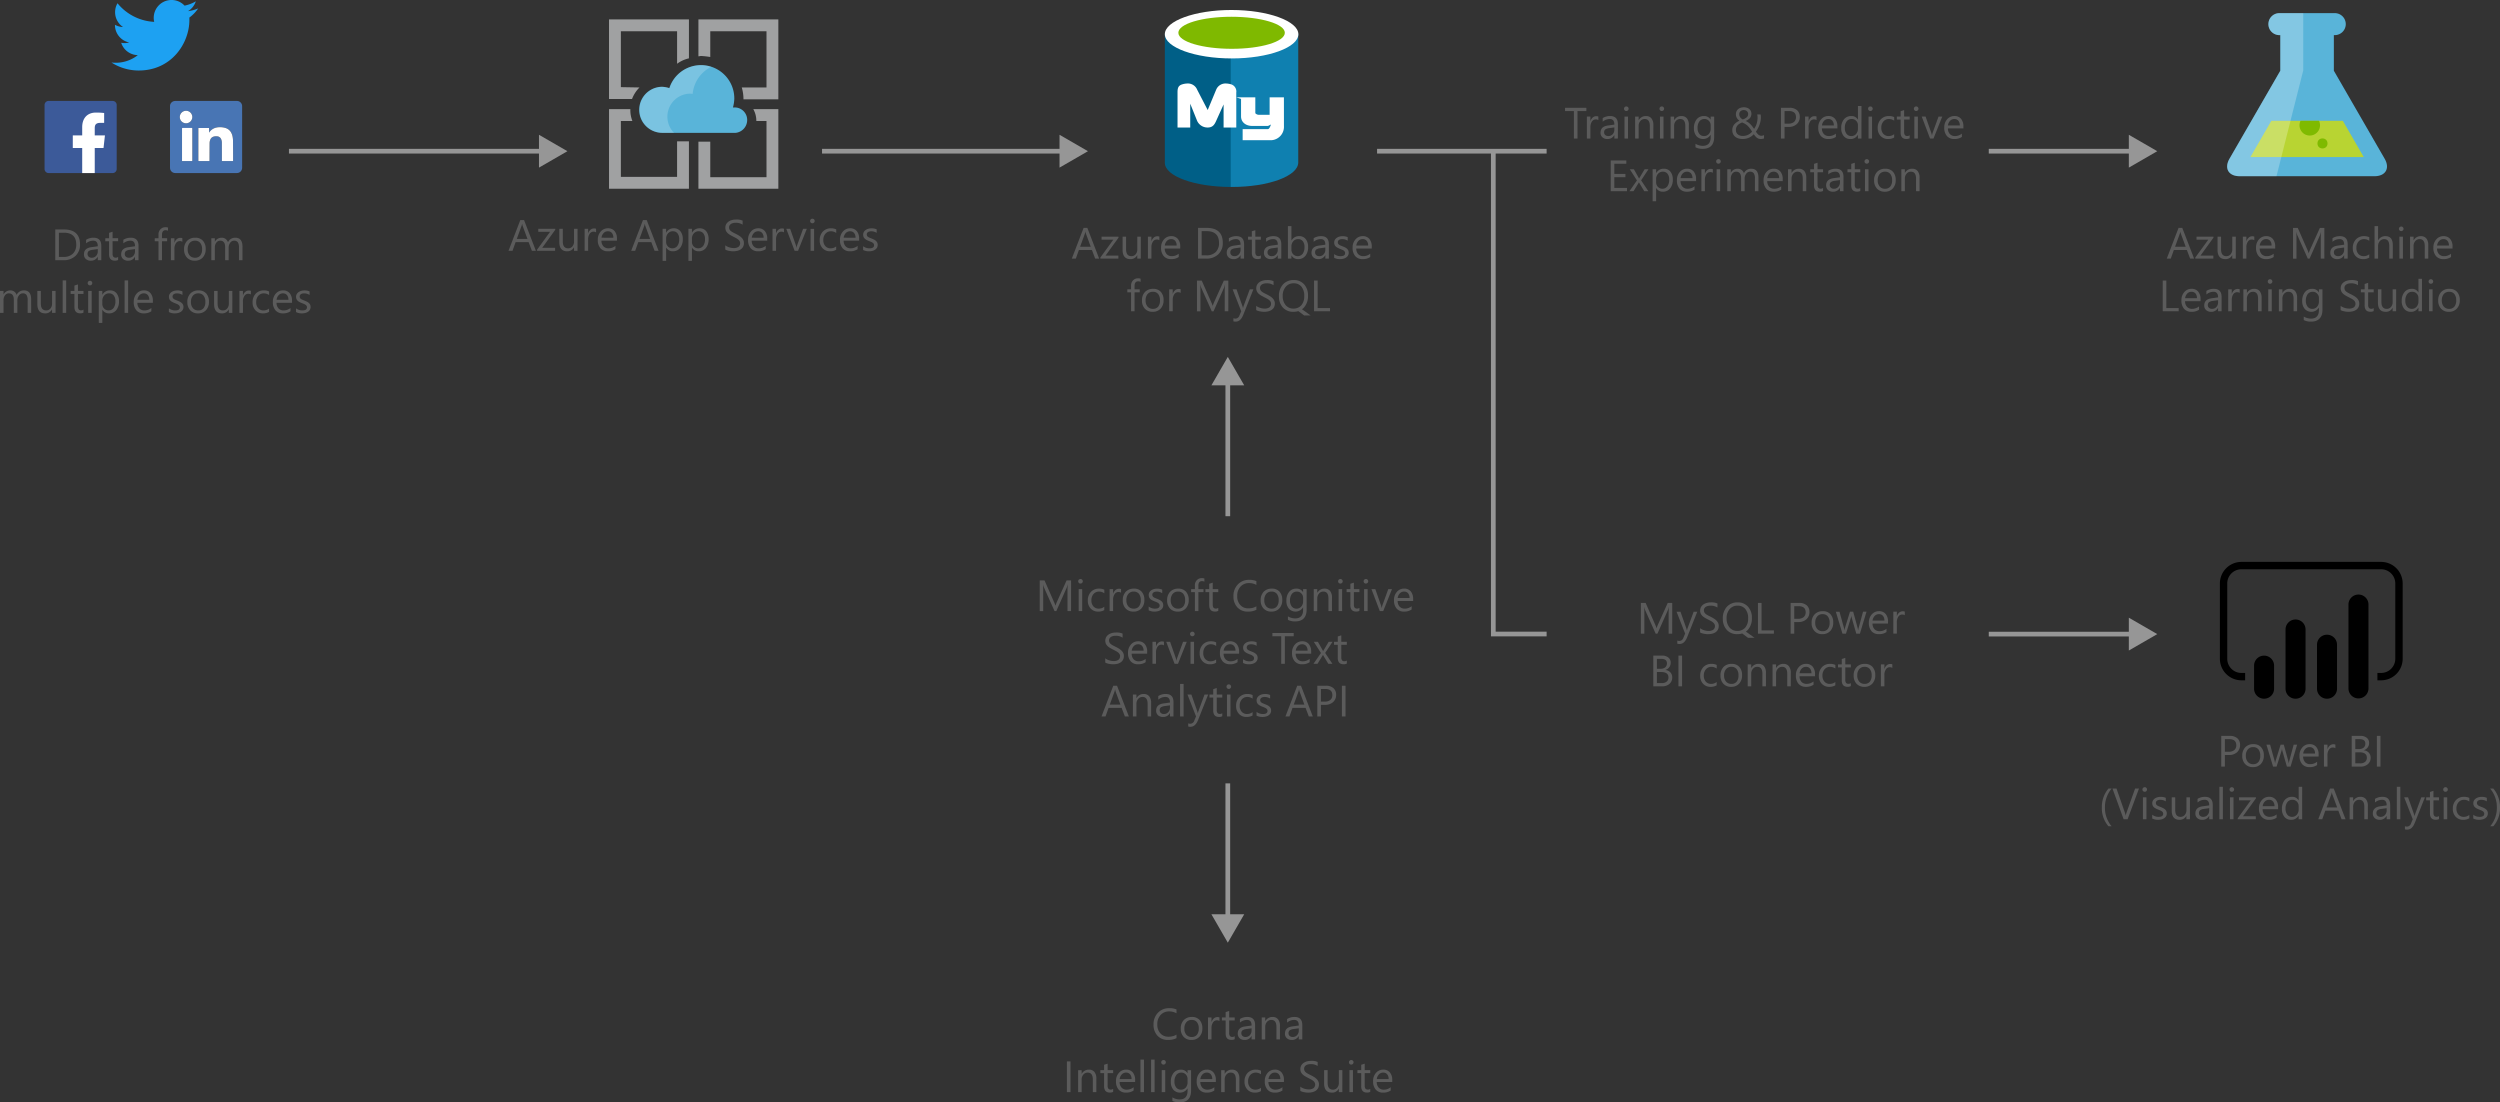 <svg class="architecture-diagram" aria-labelledby="intelligent-apps-using-azure-database-for-mysql" height="351.567" viewbox="0 0 797.245 351.567" width="797.245" xmlns="http://www.w3.org/2000/svg">
    <rect width="100%" height="100%" fill="#333333" stroke="none"/>
    <g fill="#5b5b5b">
        <path d="M350.522 82.472h-1.272l-1.039-2.748h-4.156l-.978 2.748H341.8l3.76-9.8h1.189zm-2.687-3.78l-1.535-4.177a3.974 3.974 0 01-.15-.656h-.027a3.69 3.69 0 01-.157.656l-1.524 4.177zM356.695 75.794l-4.143 5.722h4.1v.957H350.9v-.349l4.143-5.694h-3.753v-.957h5.4zM363.8 82.472h-1.121v-1.107h-.027a2.3 2.3 0 01-2.16 1.271q-2.5 0-2.5-2.98v-4.184h1.114v4.006q0 2.215 1.7 2.215a1.715 1.715 0 001.35-.6 2.315 2.315 0 00.53-1.583v-4.038h1.114zM369.717 76.607a1.371 1.371 0 00-.848-.226 1.431 1.431 0 00-1.2.677 3.129 3.129 0 00-.482 1.846v3.568h-1.121v-7h1.121v1.442h.027a2.444 2.444 0 01.731-1.152 1.667 1.667 0 011.1-.414 1.828 1.828 0 01.67.1zM376.375 79.253h-4.942a2.617 2.617 0 00.629 1.8 2.168 2.168 0 001.654.636 3.44 3.44 0 002.174-.779v1.053a4.062 4.062 0 01-2.44.67 2.958 2.958 0 01-2.331-.954 3.9 3.9 0 01-.848-2.679 3.827 3.827 0 01.926-2.663 2.969 2.969 0 012.3-1.029 2.632 2.632 0 012.126.889 3.705 3.705 0 01.752 2.468zm-1.148-.95a2.281 2.281 0 00-.468-1.511 1.6 1.6 0 00-1.282-.54 1.81 1.81 0 00-1.347.567 2.574 2.574 0 00-.684 1.483zM382.056 82.472v-9.8h2.707q5.182 0 5.182 4.778a4.816 4.816 0 01-1.439 3.647 5.338 5.338 0 01-3.852 1.377zm1.148-8.764v7.725h1.463a4.153 4.153 0 003-1.032 3.87 3.87 0 001.073-2.926q0-3.767-4.006-3.767zM396.733 82.472h-1.121v-1.093h-.027a2.348 2.348 0 01-2.153 1.258 2.3 2.3 0 01-1.637-.554 1.918 1.918 0 01-.591-1.47q0-1.962 2.311-2.283l2.1-.294q0-1.784-1.442-1.784a3.446 3.446 0 00-2.283.861v-1.148a4.337 4.337 0 012.379-.656q2.468 0 2.468 2.611zm-1.121-3.541l-1.688.232a2.738 2.738 0 00-1.176.386 1.114 1.114 0 00-.4.981 1.068 1.068 0 00.366.837 1.413 1.413 0 00.974.325 1.8 1.8 0 001.377-.584 2.088 2.088 0 00.543-1.48zM402.092 82.4a2.16 2.16 0 01-1.046.219q-1.839 0-1.839-2.051v-4.139H398v-.957h1.2v-1.709l1.121-.362v2.071h1.764v.957h-1.764v3.944a1.635 1.635 0 00.239 1 .954.954 0 00.793.3 1.18 1.18 0 00.731-.232zM408.6 82.472h-1.121v-1.093h-.027a2.348 2.348 0 01-2.153 1.258 2.3 2.3 0 01-1.637-.554 1.918 1.918 0 01-.591-1.47q0-1.962 2.311-2.283l2.1-.294q0-1.784-1.442-1.784a3.446 3.446 0 00-2.283.861v-1.148a4.337 4.337 0 012.379-.656q2.468 0 2.468 2.611zm-1.121-3.541l-1.688.232a2.738 2.738 0 00-1.176.386 1.114 1.114 0 00-.4.981 1.068 1.068 0 00.366.837 1.413 1.413 0 00.974.325 1.8 1.8 0 001.377-.584 2.088 2.088 0 00.543-1.48zM411.861 81.461h-.027v1.012h-1.121V72.109h1.121V76.7h.027a2.651 2.651 0 012.42-1.395 2.566 2.566 0 012.109.94 3.881 3.881 0 01.762 2.519 4.339 4.339 0 01-.854 2.813 2.845 2.845 0 01-2.338 1.056 2.3 2.3 0 01-2.099-1.172zm-.027-2.823v.978a2.082 2.082 0 00.564 1.473 2.012 2.012 0 003.028-.174 3.575 3.575 0 00.574-2.168 2.823 2.823 0 00-.54-1.832 1.788 1.788 0 00-1.46-.663 1.986 1.986 0 00-1.572.68 2.5 2.5 0 00-.595 1.705zM423.769 82.472h-1.121v-1.093h-.027a2.348 2.348 0 01-2.153 1.258 2.3 2.3 0 01-1.637-.554 1.918 1.918 0 01-.591-1.47q0-1.962 2.311-2.283l2.1-.294q0-1.784-1.442-1.784a3.446 3.446 0 00-2.283.861v-1.148a4.337 4.337 0 012.379-.656q2.468 0 2.468 2.611zm-1.121-3.541l-1.688.232a2.738 2.738 0 00-1.176.386 1.114 1.114 0 00-.4.981 1.068 1.068 0 00.366.837 1.413 1.413 0 00.974.325 1.8 1.8 0 001.377-.584 2.088 2.088 0 00.543-1.48zM425.458 82.22v-1.2a3.317 3.317 0 002.017.677q1.477 0 1.477-.984a.854.854 0 00-.126-.475 1.26 1.26 0 00-.342-.345 2.633 2.633 0 00-.506-.27q-.291-.119-.625-.25a8 8 0 01-.817-.373 2.469 2.469 0 01-.588-.424 1.573 1.573 0 01-.355-.537 1.9 1.9 0 01-.12-.7 1.673 1.673 0 01.226-.872 2 2 0 01.6-.636 2.8 2.8 0 01.858-.386 3.812 3.812 0 01.995-.13 4.019 4.019 0 011.627.314v1.135a3.17 3.17 0 00-1.779-.512 2.076 2.076 0 00-.567.072 1.39 1.39 0 00-.434.2.929.929 0 00-.28.311.818.818 0 00-.1.4.959.959 0 00.1.458 1 1 0 00.291.328 2.222 2.222 0 00.465.26q.273.116.622.253a8.667 8.667 0 01.834.366 2.87 2.87 0 01.629.424 1.658 1.658 0 01.4.543 1.755 1.755 0 01.14.731 1.726 1.726 0 01-.229.9 1.962 1.962 0 01-.612.636 2.809 2.809 0 01-.882.376 4.355 4.355 0 01-1.046.123 3.973 3.973 0 01-1.873-.413zM437.448 79.253h-4.942a2.617 2.617 0 00.629 1.8 2.168 2.168 0 001.654.636 3.44 3.44 0 002.174-.779v1.053a4.062 4.062 0 01-2.44.67 2.958 2.958 0 01-2.331-.954 3.9 3.9 0 01-.849-2.679 3.827 3.827 0 01.926-2.663 2.969 2.969 0 012.3-1.029 2.632 2.632 0 012.126.889 3.705 3.705 0 01.752 2.468zM436.3 78.3a2.281 2.281 0 00-.468-1.511 1.6 1.6 0 00-1.282-.54 1.81 1.81 0 00-1.347.567 2.574 2.574 0 00-.684 1.483zM363.732 89.893a1.494 1.494 0 00-.745-.185q-1.176 0-1.176 1.483v1.08h1.641v.957h-1.641v6.043H360.7v-6.042h-1.2v-.957h1.2v-1.135a2.358 2.358 0 01.636-1.74 2.145 2.145 0 011.586-.639 2.2 2.2 0 01.813.123zM367.581 99.436a3.247 3.247 0 01-2.478-.981 3.633 3.633 0 01-.926-2.6 3.785 3.785 0 01.964-2.755 3.466 3.466 0 012.6-.991 3.14 3.14 0 012.444.964 3.823 3.823 0 01.878 2.673 3.761 3.761 0 01-.947 2.683 3.317 3.317 0 01-2.535 1.007zm.082-6.385a2.133 2.133 0 00-1.709.735 3.017 3.017 0 00-.629 2.027 2.854 2.854 0 00.636 1.962 2.161 2.161 0 001.7.718 2.05 2.05 0 001.671-.7 3.055 3.055 0 00.584-2 3.108 3.108 0 00-.584-2.023 2.04 2.04 0 00-1.669-.718zM376.509 93.407a1.371 1.371 0 00-.848-.226 1.431 1.431 0 00-1.2.677 3.129 3.129 0 00-.482 1.846v3.568h-1.121v-7h1.121v1.442h.027a2.444 2.444 0 01.731-1.152 1.667 1.667 0 011.1-.414 1.828 1.828 0 01.67.1zM391.705 99.272h-1.142V92.7q0-.779.1-1.907h-.027a6.121 6.121 0 01-.294.95l-3.35 7.533h-.561l-3.343-7.479a5.844 5.844 0 01-.294-1h-.027q.055.588.055 1.921v6.563h-1.107v-9.8h1.518l3.008 6.836a8.744 8.744 0 01.451 1.176h.041q.294-.806.472-1.2l3.069-6.809h1.436zM399.7 92.272l-3.22 8.121q-.861 2.174-2.42 2.174a2.57 2.57 0 01-.731-.089v-1a2.077 2.077 0 00.663.123 1.375 1.375 0 001.271-1.012l.561-1.326-2.734-6.986h1.244l1.894 5.387q.034.1.144.533h.041q.034-.164.137-.52l1.989-5.4zM400.6 98.876v-1.354a2.622 2.622 0 00.557.369 4.507 4.507 0 00.684.277 5.436 5.436 0 00.721.174 4.02 4.02 0 00.67.062 2.623 2.623 0 001.583-.393 1.474 1.474 0 00.349-1.822 1.964 1.964 0 00-.482-.537 4.782 4.782 0 00-.728-.465q-.42-.222-.906-.468-.513-.26-.957-.526a4.135 4.135 0 01-.772-.588 2.455 2.455 0 01-.516-.728 2.482 2.482 0 01.106-2.119 2.519 2.519 0 01.772-.817 3.5 3.5 0 011.09-.479 4.984 4.984 0 011.248-.157 4.781 4.781 0 012.112.349v1.292a3.831 3.831 0 00-2.229-.6 3.675 3.675 0 00-.752.079 2.114 2.114 0 00-.67.256 1.483 1.483 0 00-.479.458 1.216 1.216 0 00-.185.684 1.406 1.406 0 00.14.649 1.59 1.59 0 00.414.5 4.094 4.094 0 00.667.438q.393.212.906.465t1 .547a4.565 4.565 0 01.827.636 2.829 2.829 0 01.564.772 2.173 2.173 0 01.208.971 2.464 2.464 0 01-.284 1.227 2.328 2.328 0 01-.766.817 3.345 3.345 0 01-1.111.455 6.1 6.1 0 01-1.326.14 5.445 5.445 0 01-.574-.038q-.342-.037-.7-.109a5.654 5.654 0 01-.673-.178 2.1 2.1 0 01-.508-.239zM412.445 99.436a4.327 4.327 0 01-3.343-1.374 5.1 5.1 0 01-1.251-3.575 5.383 5.383 0 011.278-3.773 4.477 4.477 0 013.479-1.408 4.208 4.208 0 013.268 1.367 5.107 5.107 0 011.244 3.575 5.417 5.417 0 01-1.271 3.794 3.8 3.8 0 01-.643.574l2.755 1.976h-2.085l-1.846-1.381a5.314 5.314 0 01-1.585.225zm.082-9.092a3.161 3.161 0 00-2.509 1.114 4.314 4.314 0 00-.964 2.926 4.383 4.383 0 00.937 2.919 3.079 3.079 0 002.454 1.1 3.219 3.219 0 002.543-1.053 4.3 4.3 0 00.93-2.946 4.479 4.479 0 00-.9-3 3.094 3.094 0 00-2.491-1.059zM424.135 99.272h-5.086v-9.8h1.151v8.764h3.938z"/>
    </g>
    <g fill="#5b5b5b">
        <path d="M699.7 82.472h-1.271l-1.039-2.748h-4.156l-.978 2.748h-1.278l3.76-9.8h1.189zm-2.687-3.78l-1.538-4.177a3.974 3.974 0 01-.15-.656h-.025a3.69 3.69 0 01-.157.656l-1.524 4.177zM705.872 75.794l-4.143 5.722h4.1v.957h-5.749v-.349l4.143-5.694h-3.753v-.957h5.4zM712.981 82.472h-1.121v-1.107h-.027a2.3 2.3 0 01-2.16 1.271q-2.5 0-2.5-2.98v-4.184h1.114v4.006q0 2.215 1.7 2.215a1.715 1.715 0 001.35-.6 2.315 2.315 0 00.53-1.583v-4.038h1.121zM718.894 76.607a1.371 1.371 0 00-.848-.226 1.431 1.431 0 00-1.2.677 3.129 3.129 0 00-.482 1.846v3.568h-1.121v-7h1.121v1.442h.027a2.444 2.444 0 01.731-1.152 1.667 1.667 0 011.1-.414 1.828 1.828 0 01.67.1zM725.552 79.253h-4.942a2.617 2.617 0 00.629 1.8 2.168 2.168 0 001.654.636 3.44 3.44 0 002.174-.779v1.053a4.062 4.062 0 01-2.44.67 2.958 2.958 0 01-2.331-.954 3.9 3.9 0 01-.848-2.679 3.827 3.827 0 01.926-2.663 2.969 2.969 0 012.3-1.029 2.632 2.632 0 012.126.889 3.705 3.705 0 01.752 2.468zM724.4 78.3a2.281 2.281 0 00-.468-1.511 1.6 1.6 0 00-1.282-.54 1.81 1.81 0 00-1.347.567 2.574 2.574 0 00-.684 1.483zM741.227 82.472h-1.142V75.9q0-.779.1-1.907h-.027a6.121 6.121 0 01-.294.95l-3.35 7.533h-.561l-3.343-7.479a5.844 5.844 0 01-.294-1h-.027q.055.588.055 1.921v6.563h-1.107v-9.8h1.518l3.008 6.836a8.744 8.744 0 01.451 1.176h.041q.294-.806.472-1.2l3.069-6.809h1.436zM748.665 82.472h-1.121v-1.093h-.027a2.348 2.348 0 01-2.153 1.258 2.3 2.3 0 01-1.637-.554 1.918 1.918 0 01-.591-1.47q0-1.962 2.311-2.283l2.1-.294q0-1.784-1.442-1.784a3.446 3.446 0 00-2.283.861v-1.148a4.337 4.337 0 012.379-.656q2.468 0 2.468 2.611zm-1.121-3.541l-1.688.232a2.738 2.738 0 00-1.176.386 1.114 1.114 0 00-.4.981 1.068 1.068 0 00.366.837 1.413 1.413 0 00.974.325 1.8 1.8 0 001.38-.583 2.088 2.088 0 00.543-1.48zM755.548 82.151a3.641 3.641 0 01-1.914.485 3.169 3.169 0 01-2.417-.974 3.53 3.53 0 01-.919-2.526 3.881 3.881 0 01.991-2.779 3.466 3.466 0 012.646-1.049 3.68 3.68 0 011.627.342v1.15a2.85 2.85 0 00-1.668-.547 2.254 2.254 0 00-1.76.769 2.918 2.918 0 00-.687 2.02 2.779 2.779 0 00.646 1.941 2.226 2.226 0 001.733.711 2.809 2.809 0 001.723-.608zM763.054 82.472h-1.121v-4.033q0-2.188-1.627-2.187a1.774 1.774 0 00-1.381.632 2.356 2.356 0 00-.561 1.624v3.965h-1.121V72.109h1.121v4.525h.027a2.545 2.545 0 012.3-1.326q2.365 0 2.365 2.851zM765.741 73.7a.71.71 0 01-.513-.205.692.692 0 01-.212-.52.718.718 0 01.725-.731.723.723 0 01.523.208.73.73 0 010 1.036.718.718 0 01-.523.212zm.547 8.777h-1.121v-7h1.121zM774.368 82.472h-1.121V78.48q0-2.229-1.627-2.229a1.765 1.765 0 00-1.391.632 2.343 2.343 0 00-.55 1.6v3.992h-1.121v-7h1.121v1.162h.027a2.526 2.526 0 012.3-1.326 2.141 2.141 0 011.757.742 3.3 3.3 0 01.608 2.143zM782.106 79.253h-4.942a2.617 2.617 0 00.629 1.8 2.168 2.168 0 001.654.636 3.44 3.44 0 002.174-.779v1.053a4.062 4.062 0 01-2.44.67 2.958 2.958 0 01-2.331-.954A3.9 3.9 0 01776 79a3.827 3.827 0 01.926-2.663 2.969 2.969 0 012.3-1.029 2.632 2.632 0 012.126.889 3.705 3.705 0 01.752 2.468zm-1.148-.95a2.281 2.281 0 00-.468-1.511 1.6 1.6 0 00-1.282-.54 1.81 1.81 0 00-1.347.567 2.574 2.574 0 00-.684 1.483zM694.777 99.272h-5.086v-9.8h1.148v8.764h3.938zM701.756 96.053h-4.942a2.617 2.617 0 00.629 1.8 2.168 2.168 0 001.654.636 3.44 3.44 0 002.174-.779v1.053a4.062 4.062 0 01-2.44.67 2.958 2.958 0 01-2.331-.954 3.9 3.9 0 01-.848-2.683 3.827 3.827 0 01.926-2.663 2.969 2.969 0 012.3-1.029A2.632 2.632 0 01701 93a3.705 3.705 0 01.752 2.468zm-1.148-.95a2.281 2.281 0 00-.468-1.511 1.6 1.6 0 00-1.282-.54 1.81 1.81 0 00-1.347.567 2.574 2.574 0 00-.684 1.483zM708.462 99.272h-1.121v-1.093h-.027a2.348 2.348 0 01-2.153 1.258 2.3 2.3 0 01-1.637-.554 1.918 1.918 0 01-.591-1.47q0-1.962 2.311-2.283l2.1-.294q0-1.784-1.442-1.784a3.446 3.446 0 00-2.283.861v-1.149a4.337 4.337 0 012.379-.656q2.468 0 2.468 2.611zm-1.121-3.541l-1.688.232a2.738 2.738 0 00-1.176.386 1.114 1.114 0 00-.4.981 1.068 1.068 0 00.366.837 1.413 1.413 0 00.974.325 1.8 1.8 0 001.377-.584 2.088 2.088 0 00.543-1.48zM714.225 93.407a1.371 1.371 0 00-.848-.226 1.431 1.431 0 00-1.2.677 3.129 3.129 0 00-.477 1.842v3.568h-1.121v-7h1.121v1.442h.027a2.444 2.444 0 01.731-1.152 1.667 1.667 0 011.1-.414 1.828 1.828 0 01.67.1zM721.225 99.272H720.1V95.28q0-2.229-1.627-2.229a1.765 1.765 0 00-1.391.632 2.343 2.343 0 00-.55 1.6v3.992h-1.121v-7h1.121v1.162h.027a2.526 2.526 0 012.3-1.326 2.141 2.141 0 011.757.742 3.3 3.3 0 01.608 2.143zM723.912 90.495a.71.71 0 01-.513-.205.692.692 0 01-.212-.52.718.718 0 01.725-.731.723.723 0 01.523.208.73.73 0 010 1.036.718.718 0 01-.523.212zm.547 8.777h-1.121v-7h1.121zM732.539 99.272h-1.121V95.28q0-2.229-1.627-2.229a1.765 1.765 0 00-1.391.632 2.343 2.343 0 00-.55 1.6v3.992h-1.121v-7h1.121v1.162h.027a2.526 2.526 0 012.3-1.326 2.141 2.141 0 011.757.742 3.3 3.3 0 01.608 2.143zM740.625 98.712q0 3.855-3.691 3.855a4.956 4.956 0 01-2.27-.492v-1.121a4.661 4.661 0 002.256.656q2.584 0 2.584-2.748V98.1h-.027a2.832 2.832 0 01-4.508.407 3.729 3.729 0 01-.8-2.505 4.357 4.357 0 01.858-2.837 2.866 2.866 0 012.348-1.053 2.282 2.282 0 012.1 1.135h.027v-.971h1.121zm-1.121-2.6v-1.037a2 2 0 00-.564-1.429 1.857 1.857 0 00-1.4-.595 1.947 1.947 0 00-1.627.755 3.371 3.371 0 00-.588 2.116 2.9 2.9 0 00.564 1.87 1.821 1.821 0 001.494.7 1.951 1.951 0 001.535-.67 2.5 2.5 0 00.582-1.715zM746.422 98.876v-1.354a2.622 2.622 0 00.557.369 4.507 4.507 0 00.684.277 5.436 5.436 0 00.721.174 4.02 4.02 0 00.67.062 2.623 2.623 0 001.583-.393 1.474 1.474 0 00.349-1.822 1.964 1.964 0 00-.482-.537 4.782 4.782 0 00-.728-.465q-.42-.222-.906-.468-.513-.26-.957-.526a4.135 4.135 0 01-.772-.588 2.455 2.455 0 01-.516-.728 2.482 2.482 0 01.106-2.119 2.519 2.519 0 01.772-.817 3.5 3.5 0 011.09-.479 4.984 4.984 0 011.248-.157 4.781 4.781 0 012.112.349v1.292a3.831 3.831 0 00-2.229-.6 3.675 3.675 0 00-.752.079 2.114 2.114 0 00-.67.256 1.483 1.483 0 00-.479.458 1.216 1.216 0 00-.185.684 1.406 1.406 0 00.14.649 1.59 1.59 0 00.414.5 4.094 4.094 0 00.667.438q.393.212.906.465t1 .547a4.565 4.565 0 01.827.636 2.829 2.829 0 01.564.772 2.173 2.173 0 01.208.971 2.464 2.464 0 01-.284 1.227 2.328 2.328 0 01-.766.817 3.345 3.345 0 01-1.111.455 6.1 6.1 0 01-1.326.14 5.445 5.445 0 01-.574-.038q-.342-.037-.7-.109a5.654 5.654 0 01-.673-.178 2.1 2.1 0 01-.508-.239zM756.963 99.2a2.16 2.16 0 01-1.046.219q-1.839 0-1.839-2.051v-4.139h-1.2v-.957h1.2v-1.709l1.122-.363v2.071h1.764v.957H755.2v3.944a1.635 1.635 0 00.239 1 .954.954 0 00.793.3 1.18 1.18 0 00.731-.232zM764.121 99.272H763v-1.107h-.027a2.3 2.3 0 01-2.16 1.271q-2.5 0-2.5-2.98v-4.184h1.114v4.006q0 2.215 1.7 2.215a1.715 1.715 0 001.35-.6 2.315 2.315 0 00.53-1.583v-4.038h1.121zM772.358 99.272h-1.121v-1.189h-.027a2.588 2.588 0 01-2.406 1.354 2.615 2.615 0 01-2.109-.94 3.856 3.856 0 01-.79-2.56 4.194 4.194 0 01.875-2.782 2.886 2.886 0 012.331-1.046 2.244 2.244 0 012.1 1.135h.027v-4.335h1.121zm-1.121-3.165v-1.032a2 2 0 00-.561-1.436 1.88 1.88 0 00-1.422-.588 1.935 1.935 0 00-1.613.752 3.294 3.294 0 00-.588 2.078 2.964 2.964 0 00.564 1.911 1.843 1.843 0 001.514.7 1.915 1.915 0 001.521-.677 2.522 2.522 0 00.585-1.708zM775.2 90.495a.71.71 0 01-.513-.205.692.692 0 01-.212-.52.718.718 0 01.725-.731.723.723 0 01.523.208.73.73 0 010 1.036.718.718 0 01-.523.212zm.547 8.777h-1.121v-7h1.121zM780.944 99.436a3.247 3.247 0 01-2.478-.981 3.633 3.633 0 01-.926-2.6 3.785 3.785 0 01.96-2.755 3.466 3.466 0 012.6-.991 3.14 3.14 0 012.444.964 3.823 3.823 0 01.878 2.673 3.761 3.761 0 01-.947 2.683 3.317 3.317 0 01-2.531 1.007zm.082-6.385a2.133 2.133 0 00-1.709.735 3.017 3.017 0 00-.629 2.027 2.854 2.854 0 00.636 1.962 2.161 2.161 0 001.7.718 2.05 2.05 0 001.671-.7 3.055 3.055 0 00.584-2 3.108 3.108 0 00-.584-2.023 2.04 2.04 0 00-1.669-.718z"/>
    </g>
    <g fill="#5b5b5b">
        <path d="M709.506 240.767v3.705h-1.148v-9.8h2.693a3.556 3.556 0 012.437.766 2.734 2.734 0 01.865 2.16 2.971 2.971 0 01-.96 2.283 3.671 3.671 0 01-2.594.889zm0-5.059v4.02h1.2a2.69 2.69 0 001.815-.543 1.924 1.924 0 00.625-1.535q0-1.942-2.3-1.941zM718.454 244.637a3.247 3.247 0 01-2.478-.981 3.633 3.633 0 01-.926-2.6 3.785 3.785 0 01.964-2.755 3.466 3.466 0 012.6-.991 3.14 3.14 0 012.444.964 3.823 3.823 0 01.878 2.673 3.761 3.761 0 01-.947 2.683 3.317 3.317 0 01-2.535 1.007zm.082-6.385a2.133 2.133 0 00-1.709.735 3.017 3.017 0 00-.629 2.027 2.854 2.854 0 00.636 1.962 2.161 2.161 0 001.7.718 2.05 2.05 0 001.671-.7 3.055 3.055 0 00.584-2 3.108 3.108 0 00-.584-2.023 2.04 2.04 0 00-1.669-.719zM732.55 237.472l-2.1 7h-1.162l-1.442-5.011a3.252 3.252 0 01-.109-.649h-.027a3.066 3.066 0 01-.144.636L726 244.472h-1.12l-2.119-7h1.176l1.449 5.264a3.191 3.191 0 01.1.629h.055a2.942 2.942 0 01.123-.643l1.613-5.25h1.023l1.449 5.277a3.8 3.8 0 01.1.629h.055a2.906 2.906 0 01.116-.629l1.422-5.277zM739.406 241.253h-4.942a2.617 2.617 0 00.629 1.8 2.168 2.168 0 001.654.636 3.44 3.44 0 002.174-.779v1.053a4.062 4.062 0 01-2.44.67 2.958 2.958 0 01-2.331-.954 3.9 3.9 0 01-.85-2.679 3.827 3.827 0 01.926-2.663 2.969 2.969 0 012.3-1.029 2.632 2.632 0 012.126.889 3.705 3.705 0 01.752 2.468zm-1.148-.95a2.281 2.281 0 00-.468-1.511 1.6 1.6 0 00-1.282-.54 1.81 1.81 0 00-1.347.567 2.574 2.574 0 00-.684 1.483zM744.752 238.607a1.371 1.371 0 00-.848-.226 1.431 1.431 0 00-1.2.677 3.129 3.129 0 00-.482 1.846v3.568H741.1v-7h1.121v1.442h.027a2.444 2.444 0 01.731-1.152 1.667 1.667 0 011.1-.414 1.828 1.828 0 01.67.1zM749.954 244.472v-9.8h2.789a3.049 3.049 0 012.017.622 2.011 2.011 0 01.745 1.62 2.384 2.384 0 01-.451 1.449 2.434 2.434 0 01-1.244.875v.027a2.5 2.5 0 011.586.749 2.3 2.3 0 01.595 1.644 2.563 2.563 0 01-.9 2.037 3.358 3.358 0 01-2.276.779zm1.148-8.764v3.165h1.176a2.232 2.232 0 001.483-.455 1.584 1.584 0 00.54-1.282q0-1.429-1.88-1.429zm0 4.2v3.527h1.559a2.337 2.337 0 001.569-.479 1.639 1.639 0 00.557-1.312q0-1.737-2.365-1.736zM759.128 244.472h-1.148v-9.8h1.148zM673.392 263.5h-1a8.736 8.736 0 01-2.119-5.968 9.066 9.066 0 012.119-6.063h1.012a9.213 9.213 0 00-2.146 6.05 9.052 9.052 0 002.134 5.981zM682.114 251.47l-3.63 9.8h-1.264l-3.555-9.8h1.278l2.714 7.772a4.631 4.631 0 01.2.868h.027a4.248 4.248 0 01.226-.882l2.769-7.759zM683.946 252.495a.71.71 0 01-.513-.205.692.692 0 01-.212-.52.718.718 0 01.725-.731.723.723 0 01.523.208.73.73 0 010 1.036.718.718 0 01-.523.212zm.547 8.777h-1.121v-7h1.121zM686.339 261.019v-1.2a3.317 3.317 0 002.017.677q1.477 0 1.477-.984a.854.854 0 00-.126-.475 1.26 1.26 0 00-.342-.345 2.633 2.633 0 00-.506-.27q-.291-.119-.625-.25a8 8 0 01-.817-.373 2.469 2.469 0 01-.588-.424 1.573 1.573 0 01-.355-.537 1.9 1.9 0 01-.12-.7 1.673 1.673 0 01.226-.872 2 2 0 01.6-.636 2.8 2.8 0 01.858-.386 3.812 3.812 0 01.995-.13 4.019 4.019 0 011.627.314v1.135a3.17 3.17 0 00-1.777-.506 2.076 2.076 0 00-.567.072 1.39 1.39 0 00-.434.2.929.929 0 00-.28.311.818.818 0 00-.1.4.959.959 0 00.1.458 1 1 0 00.291.328 2.222 2.222 0 00.465.26q.273.116.622.253a8.667 8.667 0 01.834.366 2.87 2.87 0 01.629.424 1.658 1.658 0 01.4.543 1.755 1.755 0 01.14.731 1.726 1.726 0 01-.229.9 1.962 1.962 0 01-.612.636 2.809 2.809 0 01-.882.376 4.355 4.355 0 01-1.046.123 3.973 3.973 0 01-1.875-.419zM698.363 261.272h-1.121v-1.107h-.027a2.3 2.3 0 01-2.16 1.271q-2.5 0-2.5-2.98v-4.184h1.114v4.006q0 2.215 1.7 2.215a1.715 1.715 0 001.35-.6 2.315 2.315 0 00.53-1.583v-4.033h1.121zM705.637 261.272h-1.121v-1.094h-.027a2.348 2.348 0 01-2.153 1.258 2.3 2.3 0 01-1.637-.554 1.918 1.918 0 01-.591-1.47q0-1.962 2.311-2.283l2.1-.294q0-1.784-1.442-1.784a3.446 3.446 0 00-2.283.861v-1.148a4.337 4.337 0 012.379-.656q2.468 0 2.468 2.611zm-1.121-3.541l-1.688.232a2.738 2.738 0 00-1.176.386 1.114 1.114 0 00-.4.981 1.068 1.068 0 00.366.837 1.413 1.413 0 00.974.325 1.8 1.8 0 001.377-.584 2.088 2.088 0 00.543-1.48zM708.87 261.272h-1.121v-10.363h1.121zM711.714 252.495a.71.71 0 01-.513-.205.692.692 0 01-.212-.52.718.718 0 01.725-.731.723.723 0 01.523.208.73.73 0 010 1.036.718.718 0 01-.523.212zm.547 8.777h-1.121v-7h1.121zM719.411 254.594l-4.143 5.722h4.1v.957h-5.749v-.349l4.143-5.694h-3.753v-.957h5.4zM726.486 258.053h-4.942a2.617 2.617 0 00.629 1.8 2.168 2.168 0 001.654.636 3.44 3.44 0 002.174-.779v1.053a4.062 4.062 0 01-2.44.67 2.958 2.958 0 01-2.331-.954 3.9 3.9 0 01-.848-2.683 3.827 3.827 0 01.926-2.663 2.969 2.969 0 012.3-1.029 2.632 2.632 0 012.126.889 3.705 3.705 0 01.752 2.468zm-1.148-.95a2.281 2.281 0 00-.468-1.511 1.6 1.6 0 00-1.282-.54 1.81 1.81 0 00-1.347.567 2.574 2.574 0 00-.684 1.483zM734.156 261.272h-1.121v-1.189h-.027a2.588 2.588 0 01-2.406 1.354 2.615 2.615 0 01-2.109-.94 3.856 3.856 0 01-.79-2.56 4.194 4.194 0 01.875-2.782 2.886 2.886 0 012.331-1.046 2.244 2.244 0 012.1 1.135h.027v-4.334h1.121zm-1.121-3.165v-1.032a2 2 0 00-.561-1.436 1.88 1.88 0 00-1.422-.588 1.935 1.935 0 00-1.613.752 3.294 3.294 0 00-.588 2.078 2.964 2.964 0 00.564 1.911 1.843 1.843 0 001.514.7 1.915 1.915 0 001.521-.677 2.522 2.522 0 00.585-1.708zM748 261.272h-1.271l-1.039-2.748h-4.156l-.978 2.748h-1.278l3.76-9.8h1.189zm-2.687-3.78l-1.538-4.177a3.974 3.974 0 01-.15-.656h-.025a3.69 3.69 0 01-.157.656l-1.524 4.177zM755.1 261.272h-1.12v-3.992q0-2.229-1.627-2.229a1.765 1.765 0 00-1.391.632 2.343 2.343 0 00-.55 1.6v3.992h-1.121v-7h1.121v1.162h.027a2.526 2.526 0 012.3-1.326 2.141 2.141 0 011.757.742 3.3 3.3 0 01.608 2.143zM762.225 261.272H761.1v-1.094h-.027a2.348 2.348 0 01-2.153 1.258 2.3 2.3 0 01-1.637-.554 1.918 1.918 0 01-.591-1.47q0-1.962 2.311-2.283l2.1-.294q0-1.784-1.442-1.784a3.446 3.446 0 00-2.283.861v-1.148a4.337 4.337 0 012.379-.656q2.468 0 2.468 2.611zm-1.121-3.541l-1.688.232a2.738 2.738 0 00-1.176.386 1.114 1.114 0 00-.4.981 1.068 1.068 0 00.366.837 1.413 1.413 0 00.974.325 1.8 1.8 0 001.377-.584 2.088 2.088 0 00.543-1.48zM765.458 261.272h-1.121v-10.363h1.121zM773.3 254.272l-3.22 8.121q-.861 2.174-2.42 2.174a2.57 2.57 0 01-.731-.089v-1a2.077 2.077 0 00.663.123 1.375 1.375 0 001.271-1.012l.561-1.326-2.734-6.986h1.244l1.894 5.387q.034.1.144.533h.041q.034-.164.137-.52l1.989-5.4zM777.79 261.2a2.16 2.16 0 01-1.046.219q-1.839 0-1.839-2.051v-4.143h-1.2v-.957h1.2v-1.709l1.121-.362v2.071h1.764v.957h-1.764v3.944a1.635 1.635 0 00.239 1 .954.954 0 00.793.3 1.18 1.18 0 00.731-.232zM779.861 252.495a.71.71 0 01-.513-.205.692.692 0 01-.212-.52.718.718 0 01.725-.731.723.723 0 01.523.208.73.73 0 010 1.036.718.718 0 01-.523.212zm.547 8.777h-1.121v-7h1.121zM787.449 260.951a3.641 3.641 0 01-1.914.485 3.169 3.169 0 01-2.417-.974 3.53 3.53 0 01-.919-2.526 3.881 3.881 0 01.991-2.779 3.466 3.466 0 012.646-1.049 3.68 3.68 0 011.627.342v1.15a2.85 2.85 0 00-1.668-.547 2.254 2.254 0 00-1.76.769 2.918 2.918 0 00-.687 2.02 2.779 2.779 0 00.646 1.941 2.226 2.226 0 001.733.711 2.809 2.809 0 001.723-.608zM788.721 261.019v-1.2a3.317 3.317 0 002.017.677q1.477 0 1.477-.984a.854.854 0 00-.126-.475 1.26 1.26 0 00-.342-.345 2.633 2.633 0 00-.506-.27q-.291-.119-.625-.25a8 8 0 01-.817-.373 2.469 2.469 0 01-.588-.424 1.573 1.573 0 01-.355-.537 1.9 1.9 0 01-.12-.7 1.673 1.673 0 01.226-.872 2 2 0 01.6-.636 2.8 2.8 0 01.858-.386 3.812 3.812 0 01.995-.13 4.019 4.019 0 011.627.314v1.135a3.17 3.17 0 00-1.777-.506 2.076 2.076 0 00-.567.072 1.39 1.39 0 00-.434.2.929.929 0 00-.28.311.818.818 0 00-.1.4.959.959 0 00.1.458 1 1 0 00.291.328 2.222 2.222 0 00.465.26q.273.116.622.253a8.667 8.667 0 01.834.366 2.87 2.87 0 01.629.424 1.658 1.658 0 01.4.543 1.755 1.755 0 01.14.731 1.726 1.726 0 01-.229.9 1.962 1.962 0 01-.612.636 2.809 2.809 0 01-.882.376 4.355 4.355 0 01-1.046.123 3.973 3.973 0 01-1.875-.419zM795.112 263.5h-1a9.052 9.052 0 002.133-5.981 9.214 9.214 0 00-2.146-6.05h1.012a9.031 9.031 0 012.133 6.063 8.7 8.7 0 01-2.132 5.968z"/>
    </g>
    <g fill="#5b5b5b">
        <path d="M341.562 194.875h-1.142V188.3q0-.779.1-1.907h-.027a6.121 6.121 0 01-.294.95l-3.35 7.533h-.561l-3.343-7.479a5.844 5.844 0 01-.294-1h-.027q.055.588.055 1.921v6.563h-1.107v-9.8h1.518l3.008 6.836a8.744 8.744 0 01.451 1.176h.041q.294-.806.472-1.2l3.069-6.809h1.436zM344.563 186.1a.71.71 0 01-.513-.205.692.692 0 01-.212-.52.718.718 0 01.725-.731.723.723 0 01.523.208.73.73 0 010 1.036.718.718 0 01-.523.212zm.547 8.777h-1.121v-7h1.121zM352.15 194.554a3.641 3.641 0 01-1.914.485 3.169 3.169 0 01-2.417-.974 3.53 3.53 0 01-.919-2.526 3.881 3.881 0 01.991-2.779 3.466 3.466 0 012.646-1.049 3.68 3.68 0 011.627.342v1.147a2.85 2.85 0 00-1.668-.547 2.254 2.254 0 00-1.76.769 2.918 2.918 0 00-.687 2.02 2.779 2.779 0 00.646 1.941 2.226 2.226 0 001.733.711 2.809 2.809 0 001.723-.608zM357.5 189.01a1.371 1.371 0 00-.848-.226 1.431 1.431 0 00-1.2.677 3.129 3.129 0 00-.482 1.846v3.568h-1.121v-7h1.121v1.442h.027a2.444 2.444 0 01.731-1.152 1.667 1.667 0 011.1-.414 1.828 1.828 0 01.67.1zM361.454 195.039a3.247 3.247 0 01-2.478-.981 3.633 3.633 0 01-.926-2.6 3.785 3.785 0 01.964-2.755 3.466 3.466 0 012.6-.991 3.14 3.14 0 012.444.964 3.823 3.823 0 01.878 2.673 3.761 3.761 0 01-.947 2.683 3.317 3.317 0 01-2.535 1.007zm.082-6.385a2.133 2.133 0 00-1.709.735 3.017 3.017 0 00-.629 2.027 2.854 2.854 0 00.636 1.962 2.161 2.161 0 001.7.718 2.05 2.05 0 001.671-.7 3.055 3.055 0 00.584-2 3.108 3.108 0 00-.584-2.023 2.04 2.04 0 00-1.669-.719zM366.308 194.622v-1.2a3.317 3.317 0 002.017.677q1.477 0 1.477-.984a.854.854 0 00-.126-.475 1.26 1.26 0 00-.342-.345 2.633 2.633 0 00-.506-.27q-.291-.119-.625-.25a8 8 0 01-.817-.373 2.469 2.469 0 01-.588-.424 1.573 1.573 0 01-.355-.537 1.9 1.9 0 01-.12-.7 1.673 1.673 0 01.226-.872 2 2 0 01.6-.636 2.8 2.8 0 01.858-.386 3.812 3.812 0 01.995-.13 4.019 4.019 0 011.627.314v1.135a3.17 3.17 0 00-1.777-.506 2.076 2.076 0 00-.567.072 1.39 1.39 0 00-.434.2.929.929 0 00-.28.311.818.818 0 00-.1.4.959.959 0 00.1.458 1 1 0 00.291.328 2.222 2.222 0 00.465.26q.273.116.622.253a8.667 8.667 0 01.834.366 2.87 2.87 0 01.629.424 1.658 1.658 0 01.4.543 1.755 1.755 0 01.14.731 1.726 1.726 0 01-.229.9 1.962 1.962 0 01-.612.636 2.809 2.809 0 01-.882.376 4.355 4.355 0 01-1.046.123 3.973 3.973 0 01-1.875-.419zM375.6 195.039a3.247 3.247 0 01-2.478-.981 3.633 3.633 0 01-.926-2.6 3.785 3.785 0 01.964-2.755 3.466 3.466 0 012.6-.991 3.14 3.14 0 012.444.964 3.823 3.823 0 01.878 2.673 3.761 3.761 0 01-.947 2.683 3.317 3.317 0 01-2.535 1.007zm.082-6.385a2.133 2.133 0 00-1.709.735 3.017 3.017 0 00-.629 2.027 2.854 2.854 0 00.636 1.962 2.161 2.161 0 001.7.718 2.05 2.05 0 001.671-.7 3.055 3.055 0 00.584-2 3.108 3.108 0 00-.584-2.023 2.04 2.04 0 00-1.671-.719zM384.081 185.5a1.494 1.494 0 00-.745-.185q-1.176 0-1.176 1.483v1.08h1.64v.957h-1.64v6.043h-1.114v-6.043h-1.2v-.957h1.2v-1.138a2.358 2.358 0 01.636-1.74 2.145 2.145 0 011.586-.639 2.2 2.2 0 01.813.123zM388.5 194.806a2.16 2.16 0 01-1.046.219q-1.839 0-1.839-2.051v-4.143h-1.2v-.957h1.2v-1.709l1.121-.362v2.071h1.764v.957h-1.76v3.944a1.635 1.635 0 00.239 1 .954.954 0 00.793.3 1.18 1.18 0 00.731-.232zM400.658 194.465a5.749 5.749 0 01-2.707.574 4.365 4.365 0 01-3.35-1.347 4.969 4.969 0 01-1.258-3.534 5.208 5.208 0 011.415-3.8 4.8 4.8 0 013.589-1.449 5.752 5.752 0 012.311.4v1.224a4.684 4.684 0 00-2.324-.588 3.566 3.566 0 00-2.738 1.128 4.249 4.249 0 00-1.049 3.015 4.043 4.043 0 00.981 2.854 3.338 3.338 0 002.574 1.063 4.829 4.829 0 002.557-.656zM405.43 195.039a3.247 3.247 0 01-2.478-.981 3.633 3.633 0 01-.926-2.6 3.785 3.785 0 01.964-2.755 3.466 3.466 0 012.6-.991 3.14 3.14 0 012.444.964 3.823 3.823 0 01.878 2.673 3.761 3.761 0 01-.947 2.683 3.317 3.317 0 01-2.535 1.007zm.082-6.385a2.133 2.133 0 00-1.709.735 3.017 3.017 0 00-.629 2.027 2.854 2.854 0 00.636 1.962 2.161 2.161 0 001.7.718 2.05 2.05 0 001.671-.7 3.055 3.055 0 00.584-2 3.108 3.108 0 00-.584-2.023 2.04 2.04 0 00-1.669-.719zM416.682 194.314q0 3.855-3.691 3.855a4.956 4.956 0 01-2.27-.492v-1.121a4.661 4.661 0 002.256.656q2.584 0 2.584-2.748v-.764h-.027a2.832 2.832 0 01-4.508.407 3.729 3.729 0 01-.8-2.505 4.357 4.357 0 01.858-2.837 2.866 2.866 0 012.348-1.053 2.282 2.282 0 012.1 1.135h.027v-.971h1.121zm-1.121-2.6v-1.032a2 2 0 00-.564-1.429 1.857 1.857 0 00-1.4-.595 1.947 1.947 0 00-1.627.755 3.371 3.371 0 00-.588 2.116 2.9 2.9 0 00.564 1.87 1.821 1.821 0 001.494.7 1.951 1.951 0 001.535-.67 2.5 2.5 0 00.586-1.719zM424.762 194.875h-1.121v-3.992q0-2.229-1.627-2.229a1.765 1.765 0 00-1.391.632 2.343 2.343 0 00-.55 1.6v3.992h-1.121v-7h1.121v1.162h.027a2.526 2.526 0 012.3-1.326 2.141 2.141 0 011.757.742 3.3 3.3 0 01.608 2.143zM427.448 186.1a.71.71 0 01-.513-.205.692.692 0 01-.212-.52.718.718 0 01.725-.731.723.723 0 01.523.208.73.73 0 010 1.036.718.718 0 01-.523.212zm.547 8.777h-1.121v-7H428zM433.512 194.806a2.16 2.16 0 01-1.046.219q-1.839 0-1.839-2.051v-4.143h-1.2v-.957h1.2v-1.709l1.121-.362v2.071h1.764v.957h-1.764v3.944a1.635 1.635 0 00.239 1 .954.954 0 00.793.3 1.18 1.18 0 00.731-.232zM435.583 186.1a.71.71 0 01-.513-.205.692.692 0 01-.212-.52.718.718 0 01.725-.731.723.723 0 01.523.208.73.73 0 010 1.036.718.718 0 01-.523.212zm.547 8.777h-1.121v-7h1.121zM443.9 187.875l-2.789 7h-1.1l-2.652-7h1.23l1.777 5.086a4.575 4.575 0 01.246.978h.027a4.607 4.607 0 01.219-.95l1.859-5.113zM450.649 191.655h-4.942a2.617 2.617 0 00.629 1.8 2.168 2.168 0 001.654.636 3.44 3.44 0 002.174-.779v1.053a4.062 4.062 0 01-2.44.67 2.958 2.958 0 01-2.331-.954 3.9 3.9 0 01-.848-2.683 3.827 3.827 0 01.926-2.663 2.969 2.969 0 012.3-1.029 2.632 2.632 0 012.126.889 3.705 3.705 0 01.752 2.468zm-1.148-.95a2.281 2.281 0 00-.468-1.511 1.6 1.6 0 00-1.282-.54 1.81 1.81 0 00-1.347.567 2.574 2.574 0 00-.684 1.483zM352.458 211.278v-1.354a2.622 2.622 0 00.557.369 4.507 4.507 0 00.684.277 5.436 5.436 0 00.721.174 4.02 4.02 0 00.67.062 2.623 2.623 0 001.583-.393 1.474 1.474 0 00.349-1.822 1.964 1.964 0 00-.482-.537 4.782 4.782 0 00-.728-.465q-.42-.222-.906-.468-.513-.26-.957-.526a4.135 4.135 0 01-.772-.588 2.455 2.455 0 01-.516-.728 2.482 2.482 0 01.106-2.119 2.519 2.519 0 01.772-.817 3.5 3.5 0 011.09-.479 4.984 4.984 0 011.248-.157 4.781 4.781 0 012.112.349v1.292a3.831 3.831 0 00-2.229-.6 3.675 3.675 0 00-.752.079 2.114 2.114 0 00-.67.256 1.483 1.483 0 00-.479.458 1.216 1.216 0 00-.185.684 1.406 1.406 0 00.14.649 1.59 1.59 0 00.414.5 4.094 4.094 0 00.667.438q.393.212.906.465t1 .547a4.565 4.565 0 01.827.636 2.829 2.829 0 01.564.772 2.173 2.173 0 01.208.971 2.464 2.464 0 01-.284 1.227 2.328 2.328 0 01-.766.817 3.345 3.345 0 01-1.111.455 6.1 6.1 0 01-1.326.14 5.445 5.445 0 01-.574-.038q-.342-.037-.7-.109a5.654 5.654 0 01-.673-.178 2.1 2.1 0 01-.508-.239zM365.829 208.455h-4.942a2.617 2.617 0 00.629 1.8 2.168 2.168 0 001.654.636 3.44 3.44 0 002.174-.779v1.053a4.062 4.062 0 01-2.44.67 2.958 2.958 0 01-2.331-.954 3.9 3.9 0 01-.848-2.683 3.827 3.827 0 01.926-2.663 2.969 2.969 0 012.3-1.029 2.632 2.632 0 012.126.889 3.705 3.705 0 01.752 2.468zm-1.148-.95a2.281 2.281 0 00-.468-1.511 1.6 1.6 0 00-1.282-.54 1.81 1.81 0 00-1.347.567 2.574 2.574 0 00-.684 1.483zM371.175 205.809a1.371 1.371 0 00-.848-.226 1.431 1.431 0 00-1.2.677 3.129 3.129 0 00-.482 1.846v3.568h-1.121v-7h1.121v1.442h.027a2.444 2.444 0 01.731-1.152 1.667 1.667 0 011.1-.414 1.828 1.828 0 01.67.1zM378.455 204.675l-2.789 7h-1.1l-2.652-7h1.23l1.777 5.086a4.575 4.575 0 01.246.978h.027a4.607 4.607 0 01.219-.95l1.859-5.113zM380.232 202.9a.71.71 0 01-.513-.205.692.692 0 01-.212-.52.718.718 0 01.725-.731.723.723 0 01.523.208.73.73 0 010 1.036.718.718 0 01-.523.212zm.547 8.777h-1.121v-7h1.121zM387.82 211.353a3.641 3.641 0 01-1.914.485 3.169 3.169 0 01-2.417-.974 3.53 3.53 0 01-.919-2.526 3.881 3.881 0 01.991-2.779 3.466 3.466 0 012.646-1.049 3.68 3.68 0 011.627.342V206a2.85 2.85 0 00-1.668-.547 2.254 2.254 0 00-1.76.769 2.918 2.918 0 00-.687 2.02 2.779 2.779 0 00.646 1.941 2.226 2.226 0 001.733.711 2.809 2.809 0 001.723-.608zM395.142 208.455H390.2a2.617 2.617 0 00.629 1.8 2.168 2.168 0 001.654.636 3.44 3.44 0 002.174-.779v1.053a4.062 4.062 0 01-2.44.67 2.958 2.958 0 01-2.331-.954 3.9 3.9 0 01-.848-2.683 3.827 3.827 0 01.926-2.663 2.969 2.969 0 012.3-1.029 2.632 2.632 0 012.126.889 3.705 3.705 0 01.752 2.468zm-1.148-.95a2.281 2.281 0 00-.468-1.511 1.6 1.6 0 00-1.282-.54 1.81 1.81 0 00-1.347.567 2.574 2.574 0 00-.684 1.483zM396.413 211.422v-1.2a3.317 3.317 0 002.017.677q1.477 0 1.477-.984a.854.854 0 00-.126-.475 1.26 1.26 0 00-.342-.345 2.633 2.633 0 00-.506-.27q-.291-.119-.625-.25a8 8 0 01-.817-.373 2.469 2.469 0 01-.588-.424 1.573 1.573 0 01-.355-.537 1.9 1.9 0 01-.12-.7 1.673 1.673 0 01.226-.872 2 2 0 01.6-.636 2.8 2.8 0 01.858-.386 3.812 3.812 0 01.995-.13 4.019 4.019 0 011.627.314v1.135a3.17 3.17 0 00-1.777-.506 2.076 2.076 0 00-.567.072 1.39 1.39 0 00-.434.2.929.929 0 00-.28.311.818.818 0 00-.1.4.959.959 0 00.1.458 1 1 0 00.291.328 2.222 2.222 0 00.465.26q.273.116.622.253a8.667 8.667 0 01.834.366 2.87 2.87 0 01.629.424 1.658 1.658 0 01.4.543 1.755 1.755 0 01.14.731 1.726 1.726 0 01-.229.9 1.962 1.962 0 01-.612.636 2.809 2.809 0 01-.882.376 4.355 4.355 0 01-1.046.123 3.973 3.973 0 01-1.875-.419zM412.56 202.911h-2.83v8.764h-1.148v-8.764h-2.823v-1.039h6.8zM418.131 208.455h-4.942a2.617 2.617 0 00.629 1.8 2.168 2.168 0 001.654.636 3.44 3.44 0 002.174-.779v1.053a4.062 4.062 0 01-2.44.67 2.958 2.958 0 01-2.331-.954 3.9 3.9 0 01-.848-2.683 3.827 3.827 0 01.926-2.663 2.969 2.969 0 012.3-1.029 2.632 2.632 0 012.126.889 3.705 3.705 0 01.752 2.468zm-1.148-.95a2.281 2.281 0 00-.468-1.511 1.6 1.6 0 00-1.282-.54 1.81 1.81 0 00-1.347.567 2.574 2.574 0 00-.684 1.483zM424.939 204.675l-2.352 3.541 2.311 3.459h-1.306l-1.374-2.27q-.13-.212-.308-.533h-.027q-.034.062-.321.533l-1.4 2.27h-1.292l2.386-3.432-2.283-3.568h1.306l1.354 2.393q.15.267.294.547h.027l1.75-2.939zM429.5 211.606a2.16 2.16 0 01-1.046.219q-1.839 0-1.839-2.051v-4.143h-1.2v-.957h1.2v-1.709l1.121-.362v2.071h1.764v.957h-1.764v3.944a1.635 1.635 0 00.239 1 .954.954 0 00.793.3 1.18 1.18 0 00.731-.232zM359.991 228.475h-1.271l-1.039-2.748h-4.156l-.978 2.748h-1.278l3.76-9.8h1.189zm-2.687-3.78l-1.538-4.177a3.974 3.974 0 01-.15-.656h-.027a3.69 3.69 0 01-.157.656l-1.524 4.177zM367.094 228.475h-1.121v-3.992q0-2.229-1.627-2.229a1.765 1.765 0 00-1.391.632 2.343 2.343 0 00-.55 1.6v3.992h-1.121v-7h1.116v1.162h.027a2.526 2.526 0 012.3-1.326 2.141 2.141 0 011.757.742 3.3 3.3 0 01.608 2.143zM374.217 228.475H373.1v-1.094h-.027a2.348 2.348 0 01-2.153 1.258 2.3 2.3 0 01-1.637-.554 1.918 1.918 0 01-.591-1.47q0-1.962 2.311-2.283l2.1-.294q0-1.784-1.442-1.784a3.446 3.446 0 00-2.283.861v-1.148a4.337 4.337 0 012.379-.656q2.468 0 2.468 2.611zm-1.121-3.541l-1.688.232a2.738 2.738 0 00-1.176.386 1.114 1.114 0 00-.4.981 1.068 1.068 0 00.366.837 1.413 1.413 0 00.974.325 1.8 1.8 0 001.377-.584 2.088 2.088 0 00.543-1.48zM377.45 228.475h-1.121v-10.363h1.121zM385.291 221.475l-3.22 8.121q-.861 2.174-2.42 2.174a2.57 2.57 0 01-.731-.089v-1a2.077 2.077 0 00.663.123 1.375 1.375 0 001.271-1.012l.561-1.326-2.734-6.986h1.244l1.894 5.387q.034.1.144.533H382q.034-.164.137-.52l1.989-5.4zM389.782 228.407a2.16 2.16 0 01-1.046.219q-1.839 0-1.839-2.051v-4.143h-1.2v-.957h1.2v-1.709l1.121-.362v2.071h1.764v.957h-1.764v3.944a1.635 1.635 0 00.239 1 .954.954 0 00.793.3 1.18 1.18 0 00.731-.232zM391.854 219.7a.71.71 0 01-.513-.205.692.692 0 01-.212-.52.718.718 0 01.725-.731.723.723 0 01.523.208.73.73 0 010 1.036.718.718 0 01-.523.212zm.547 8.777h-1.121v-7h1.12zM399.441 228.154a3.641 3.641 0 01-1.914.485 3.169 3.169 0 01-2.417-.974 3.53 3.53 0 01-.919-2.526 3.881 3.881 0 01.991-2.779 3.466 3.466 0 012.646-1.049 3.68 3.68 0 011.627.342v1.147a2.85 2.85 0 00-1.668-.547 2.254 2.254 0 00-1.76.769 2.918 2.918 0 00-.687 2.02 2.779 2.779 0 00.646 1.941 2.226 2.226 0 001.733.711 2.809 2.809 0 001.723-.608zM400.713 228.222v-1.2a3.317 3.317 0 002.017.677q1.477 0 1.477-.984a.854.854 0 00-.126-.475 1.26 1.26 0 00-.342-.345 2.633 2.633 0 00-.506-.27q-.291-.119-.625-.25a8 8 0 01-.817-.373 2.469 2.469 0 01-.588-.424 1.573 1.573 0 01-.355-.537 1.9 1.9 0 01-.12-.7 1.673 1.673 0 01.226-.872 2 2 0 01.6-.636 2.8 2.8 0 01.858-.386 3.812 3.812 0 01.995-.13 4.019 4.019 0 011.627.314v1.135a3.17 3.17 0 00-1.777-.506 2.076 2.076 0 00-.567.072 1.39 1.39 0 00-.434.2.929.929 0 00-.28.311.818.818 0 00-.1.4.959.959 0 00.1.458 1 1 0 00.291.328 2.222 2.222 0 00.465.26q.273.116.622.253a8.667 8.667 0 01.834.366 2.87 2.87 0 01.629.424 1.658 1.658 0 01.4.543 1.755 1.755 0 01.14.731 1.726 1.726 0 01-.229.9 1.962 1.962 0 01-.612.636 2.809 2.809 0 01-.882.376 4.355 4.355 0 01-1.046.123 3.973 3.973 0 01-1.875-.419zM418.65 228.475h-1.271l-1.039-2.748h-4.156l-.978 2.748h-1.278l3.76-9.8h1.189zm-2.687-3.78l-1.538-4.177a3.974 3.974 0 01-.15-.656h-.027a3.69 3.69 0 01-.157.656l-1.524 4.177zM421.241 224.77v3.705h-1.148v-9.8h2.693a3.556 3.556 0 012.437.766 2.734 2.734 0 01.865 2.16 2.971 2.971 0 01-.96 2.283 3.671 3.671 0 01-2.594.889zm0-5.059v4.02h1.2a2.69 2.69 0 001.815-.543 1.924 1.924 0 00.625-1.535q0-1.942-2.3-1.941zM429.082 228.475h-1.148v-9.8h1.148z"/>
    </g>
    <g fill="#5b5b5b">
        <path d="M533.263 202.07h-1.142v-6.576q0-.779.1-1.907h-.027a6.121 6.121 0 01-.294.95l-3.35 7.533h-.561l-3.343-7.479a5.844 5.844 0 01-.294-1h-.027q.055.588.055 1.921v6.563h-1.107v-9.8h1.518l3.008 6.836a8.744 8.744 0 01.451 1.176h.041q.294-.806.472-1.2l3.069-6.809h1.436zM541.261 195.07l-3.22 8.121q-.861 2.174-2.42 2.174a2.57 2.57 0 01-.731-.089v-1a2.077 2.077 0 00.663.123 1.375 1.375 0 001.271-1.012l.561-1.326-2.734-6.986h1.249l1.894 5.387q.034.1.144.533h.041q.034-.164.137-.52l1.989-5.4zM542.157 201.674v-1.354a2.622 2.622 0 00.557.369 4.507 4.507 0 00.684.277 5.436 5.436 0 00.721.174 4.02 4.02 0 00.67.062 2.623 2.623 0 001.583-.393 1.474 1.474 0 00.349-1.822 1.964 1.964 0 00-.482-.537 4.782 4.782 0 00-.728-.465q-.42-.222-.906-.468-.513-.26-.957-.526a4.135 4.135 0 01-.772-.588 2.455 2.455 0 01-.516-.728 2.482 2.482 0 01.106-2.119 2.519 2.519 0 01.772-.817 3.5 3.5 0 011.09-.479 4.984 4.984 0 011.248-.157 4.781 4.781 0 012.112.349v1.292a3.831 3.831 0 00-2.229-.6 3.675 3.675 0 00-.752.079 2.114 2.114 0 00-.67.256 1.483 1.483 0 00-.479.458 1.216 1.216 0 00-.185.684 1.406 1.406 0 00.14.649 1.59 1.59 0 00.414.5 4.094 4.094 0 00.667.438q.393.212.906.465t1 .547a4.565 4.565 0 01.827.636 2.829 2.829 0 01.564.772 2.173 2.173 0 01.208.971 2.464 2.464 0 01-.284 1.227 2.328 2.328 0 01-.766.817 3.345 3.345 0 01-1.111.455 6.1 6.1 0 01-1.326.14 5.445 5.445 0 01-.574-.038q-.342-.037-.7-.109a5.654 5.654 0 01-.673-.178 2.1 2.1 0 01-.508-.239zM554 202.234a4.327 4.327 0 01-3.343-1.374 5.1 5.1 0 01-1.251-3.575 5.383 5.383 0 011.278-3.773 4.477 4.477 0 013.479-1.408 4.208 4.208 0 013.268 1.367 5.107 5.107 0 011.244 3.575 5.417 5.417 0 01-1.271 3.794 3.8 3.8 0 01-.643.574l2.755 1.976h-2.085l-1.846-1.381a5.314 5.314 0 01-1.585.225zm.082-9.092a3.161 3.161 0 00-2.509 1.114 4.314 4.314 0 00-.964 2.926 4.383 4.383 0 00.937 2.919A3.079 3.079 0 00554 201.2a3.219 3.219 0 002.543-1.053 4.3 4.3 0 00.93-2.946 4.479 4.479 0 00-.9-3 3.094 3.094 0 00-2.488-1.059zM565.693 202.07h-5.086v-9.8h1.148v8.764h3.938zM572.18 198.365v3.705h-1.148v-9.8h2.693a3.556 3.556 0 012.437.766 2.734 2.734 0 01.865 2.16 2.971 2.971 0 01-.96 2.283 3.671 3.671 0 01-2.594.889zm0-5.059v4.02h1.2a2.69 2.69 0 001.815-.543 1.924 1.924 0 00.625-1.535q0-1.942-2.3-1.941zM581.128 202.234a3.247 3.247 0 01-2.478-.981 3.633 3.633 0 01-.926-2.6 3.785 3.785 0 01.964-2.755 3.466 3.466 0 012.6-.991 3.14 3.14 0 012.444.964 3.823 3.823 0 01.878 2.673 3.761 3.761 0 01-.947 2.683 3.317 3.317 0 01-2.535 1.007zm.082-6.385a2.133 2.133 0 00-1.709.735 3.017 3.017 0 00-.629 2.027 2.854 2.854 0 00.636 1.962 2.161 2.161 0 001.7.718 2.05 2.05 0 001.671-.7 3.055 3.055 0 00.584-2 3.108 3.108 0 00-.584-2.023 2.04 2.04 0 00-1.669-.719zM595.224 195.07l-2.1 7h-1.162l-1.442-5.011a3.252 3.252 0 01-.109-.649h-.027a3.066 3.066 0 01-.144.636l-1.565 5.024h-1.121l-2.119-7h1.176l1.449 5.264a3.191 3.191 0 01.1.629h.055a2.942 2.942 0 01.123-.643l1.613-5.25h1.025l1.449 5.277a3.8 3.8 0 01.1.629h.055a2.906 2.906 0 01.116-.629l1.422-5.277zM602.081 198.85h-4.942a2.617 2.617 0 00.629 1.8 2.168 2.168 0 001.654.636 3.44 3.44 0 002.174-.779v1.053a4.062 4.062 0 01-2.44.67 2.958 2.958 0 01-2.331-.954 3.9 3.9 0 01-.848-2.683 3.827 3.827 0 01.926-2.663 2.969 2.969 0 012.3-1.029 2.632 2.632 0 012.126.889 3.705 3.705 0 01.752 2.468zm-1.148-.95a2.281 2.281 0 00-.468-1.511 1.6 1.6 0 00-1.282-.54 1.81 1.81 0 00-1.347.567 2.574 2.574 0 00-.684 1.483zM607.426 196.2a1.371 1.371 0 00-.848-.226 1.431 1.431 0 00-1.2.677 3.129 3.129 0 00-.482 1.846v3.568h-1.121v-7h1.125v1.442h.027a2.444 2.444 0 01.731-1.152 1.667 1.667 0 011.1-.414 1.828 1.828 0 01.67.1zM527.234 218.87v-9.8h2.789a3.049 3.049 0 012.017.622 2.011 2.011 0 01.745 1.62 2.384 2.384 0 01-.451 1.449 2.434 2.434 0 01-1.244.875v.027a2.5 2.5 0 011.586.749 2.3 2.3 0 01.595 1.644 2.563 2.563 0 01-.9 2.037 3.358 3.358 0 01-2.276.779zm1.148-8.764v3.165h1.176a2.232 2.232 0 001.483-.455 1.584 1.584 0 00.54-1.282q0-1.429-1.88-1.429zm0 4.2v3.527h1.559a2.337 2.337 0 001.569-.479 1.639 1.639 0 00.557-1.312q0-1.737-2.365-1.736zM536.408 218.87h-1.148v-9.8h1.148zM547.441 218.549a3.641 3.641 0 01-1.914.485 3.169 3.169 0 01-2.417-.974 3.53 3.53 0 01-.919-2.526 3.881 3.881 0 01.991-2.779 3.466 3.466 0 012.646-1.049 3.68 3.68 0 011.627.342v1.152a2.85 2.85 0 00-1.668-.547 2.254 2.254 0 00-1.76.769 2.918 2.918 0 00-.687 2.02 2.779 2.779 0 00.646 1.941 2.226 2.226 0 001.733.711 2.809 2.809 0 001.723-.608zM552.062 219.034a3.247 3.247 0 01-2.478-.981 3.633 3.633 0 01-.926-2.6 3.785 3.785 0 01.964-2.755 3.466 3.466 0 012.6-.991 3.14 3.14 0 012.444.964 3.823 3.823 0 01.878 2.673 3.761 3.761 0 01-.947 2.683 3.317 3.317 0 01-2.535 1.007zm.082-6.385a2.133 2.133 0 00-1.709.735 3.017 3.017 0 00-.629 2.027 2.854 2.854 0 00.636 1.962 2.161 2.161 0 001.7.718 2.05 2.05 0 001.671-.7 3.055 3.055 0 00.584-2 3.108 3.108 0 00-.584-2.023 2.04 2.04 0 00-1.669-.719zM563.15 218.87h-1.121v-3.992q0-2.229-1.627-2.229a1.765 1.765 0 00-1.391.632 2.343 2.343 0 00-.55 1.6v3.992h-1.121v-7h1.121v1.162h.027a2.526 2.526 0 012.3-1.326 2.141 2.141 0 011.757.742 3.3 3.3 0 01.608 2.143zM571.073 218.87h-1.121v-3.992q0-2.229-1.627-2.229a1.765 1.765 0 00-1.391.632 2.343 2.343 0 00-.55 1.6v3.992h-1.121v-7h1.121v1.162h.027a2.526 2.526 0 012.3-1.326 2.141 2.141 0 011.757.742 3.3 3.3 0 01.608 2.143zM578.811 215.65h-4.942a2.617 2.617 0 00.629 1.8 2.168 2.168 0 001.654.636 3.44 3.44 0 002.174-.779v1.053a4.062 4.062 0 01-2.44.67 2.958 2.958 0 01-2.331-.954 3.9 3.9 0 01-.848-2.683 3.827 3.827 0 01.926-2.663 2.969 2.969 0 012.3-1.029 2.632 2.632 0 012.126.889 3.705 3.705 0 01.752 2.468zm-1.148-.95a2.281 2.281 0 00-.468-1.511 1.6 1.6 0 00-1.282-.54 1.81 1.81 0 00-1.347.567 2.574 2.574 0 00-.684 1.483zM585.278 218.549a3.641 3.641 0 01-1.914.485 3.169 3.169 0 01-2.417-.974 3.53 3.53 0 01-.919-2.526 3.881 3.881 0 01.991-2.779 3.466 3.466 0 012.646-1.049 3.68 3.68 0 011.627.342v1.152a2.85 2.85 0 00-1.668-.547 2.254 2.254 0 00-1.76.769 2.918 2.918 0 00-.687 2.02 2.779 2.779 0 00.646 1.941 2.226 2.226 0 001.733.711 2.809 2.809 0 001.723-.608zM590.22 218.8a2.16 2.16 0 01-1.046.219q-1.839 0-1.839-2.051v-4.143h-1.2v-.957h1.2v-1.709l1.121-.362v2.071h1.764v.957h-1.764v3.944a1.635 1.635 0 00.239 1 .954.954 0 00.793.3 1.18 1.18 0 00.731-.232zM594.534 219.034a3.247 3.247 0 01-2.478-.981 3.633 3.633 0 01-.926-2.6 3.785 3.785 0 01.964-2.755 3.466 3.466 0 012.6-.991 3.14 3.14 0 012.444.964 3.823 3.823 0 01.878 2.673 3.761 3.761 0 01-.947 2.683 3.317 3.317 0 01-2.535 1.007zm.082-6.385a2.133 2.133 0 00-1.709.735 3.017 3.017 0 00-.629 2.027 2.854 2.854 0 00.636 1.962 2.161 2.161 0 001.7.718 2.05 2.05 0 001.671-.7 3.055 3.055 0 00.584-2 3.108 3.108 0 00-.584-2.023 2.04 2.04 0 00-1.669-.719zM603.461 213a1.371 1.371 0 00-.848-.226 1.431 1.431 0 00-1.2.677 3.129 3.129 0 00-.482 1.846v3.568h-1.121v-7h1.121v1.442h.027a2.444 2.444 0 01.731-1.152 1.667 1.667 0 011.1-.414 1.828 1.828 0 01.67.1z"/>
    </g>
    <g fill="#5b5b5b">
        <path d="M375.176 331.062a5.749 5.749 0 01-2.707.574 4.366 4.366 0 01-3.35-1.347 4.97 4.97 0 01-1.258-3.534 5.207 5.207 0 011.415-3.8 4.8 4.8 0 013.589-1.449 5.743 5.743 0 012.311.4v1.224a4.679 4.679 0 00-2.324-.588 3.566 3.566 0 00-2.738 1.128 4.249 4.249 0 00-1.049 3.015 4.041 4.041 0 00.981 2.854 3.337 3.337 0 002.574 1.063 4.829 4.829 0 002.557-.656zM379.947 331.637a3.246 3.246 0 01-2.478-.981 3.631 3.631 0 01-.926-2.6 3.784 3.784 0 01.964-2.755 3.464 3.464 0 012.6-.991 3.14 3.14 0 012.444.964 3.822 3.822 0 01.878 2.673 3.76 3.76 0 01-.947 2.683 3.316 3.316 0 01-2.535 1.007zm.082-6.385a2.134 2.134 0 00-1.709.734 3.019 3.019 0 00-.629 2.027 2.855 2.855 0 00.636 1.962 2.161 2.161 0 001.7.718 2.051 2.051 0 001.671-.7 3.057 3.057 0 00.584-2 3.107 3.107 0 00-.584-2.023 2.039 2.039 0 00-1.669-.718zM388.875 325.607a1.371 1.371 0 00-.848-.226 1.431 1.431 0 00-1.2.677 3.129 3.129 0 00-.482 1.846v3.568h-1.121v-7h1.121v1.442h.027a2.449 2.449 0 01.731-1.152 1.669 1.669 0 011.1-.413 1.817 1.817 0 01.67.1zM393.742 331.4a2.166 2.166 0 01-1.046.219q-1.839 0-1.839-2.051v-4.143h-1.2v-.957h1.2v-1.709l1.121-.362v2.071h1.764v.957h-1.764v3.944a1.637 1.637 0 00.239 1 .956.956 0 00.793.3 1.183 1.183 0 00.731-.232zM400.25 331.472h-1.121v-1.094h-.029a2.349 2.349 0 01-2.153 1.258 2.3 2.3 0 01-1.637-.554 1.919 1.919 0 01-.591-1.47q0-1.963 2.311-2.283l2.1-.294q0-1.784-1.442-1.784a3.446 3.446 0 00-2.283.861v-1.148a4.337 4.337 0 012.379-.656q2.468 0 2.468 2.611zm-1.121-3.541l-1.688.232a2.732 2.732 0 00-1.176.386 1.114 1.114 0 00-.4.981 1.066 1.066 0 00.366.837 1.411 1.411 0 00.974.325 1.8 1.8 0 001.377-.585 2.088 2.088 0 00.543-1.479zM408.173 331.472h-1.121v-3.992q0-2.229-1.627-2.229a1.766 1.766 0 00-1.391.632 2.345 2.345 0 00-.55 1.6v3.992h-1.121v-7h1.121v1.162h.027a2.525 2.525 0 012.3-1.326 2.142 2.142 0 011.757.741 3.306 3.306 0 01.608 2.144zM415.3 331.472h-1.121v-1.094h-.027a2.349 2.349 0 01-2.153 1.258 2.3 2.3 0 01-1.637-.554 1.919 1.919 0 01-.591-1.47q0-1.963 2.311-2.283l2.1-.294q0-1.784-1.442-1.784a3.446 3.446 0 00-2.283.861v-1.148a4.337 4.337 0 012.379-.656q2.468 0 2.468 2.611zm-1.121-3.541l-1.688.232a2.732 2.732 0 00-1.176.386 1.114 1.114 0 00-.4.981 1.066 1.066 0 00.366.837 1.411 1.411 0 00.974.325 1.8 1.8 0 001.377-.585 2.088 2.088 0 00.543-1.479zM341.382 348.272h-1.148v-9.8h1.148zM349.62 348.272h-1.12v-3.992q0-2.229-1.627-2.229a1.766 1.766 0 00-1.391.632 2.345 2.345 0 00-.55 1.6v3.992h-1.121v-7h1.121v1.162h.027a2.525 2.525 0 012.3-1.326 2.142 2.142 0 011.757.741 3.306 3.306 0 01.608 2.144zM354.979 348.2a2.166 2.166 0 01-1.046.219q-1.839 0-1.839-2.051v-4.143h-1.2v-.957h1.2v-1.709l1.121-.362v2.071h1.764v.957h-1.764v3.944a1.637 1.637 0 00.239 1 .956.956 0 00.793.3 1.183 1.183 0 00.731-.232zM361.993 345.053h-4.943a2.617 2.617 0 00.629 1.8 2.168 2.168 0 001.654.636 3.44 3.44 0 002.174-.779v1.053a4.065 4.065 0 01-2.44.67 2.959 2.959 0 01-2.331-.954 3.9 3.9 0 01-.848-2.683 3.828 3.828 0 01.926-2.663 2.97 2.97 0 012.3-1.028 2.631 2.631 0 012.126.889 3.7 3.7 0 01.752 2.468zm-1.148-.95a2.28 2.28 0 00-.468-1.511 1.594 1.594 0 00-1.282-.54 1.808 1.808 0 00-1.347.567 2.571 2.571 0 00-.684 1.483zM364.809 348.272h-1.121v-10.363h1.121zM368.2 348.272h-1.121v-10.363h1.121zM371.043 339.495a.71.71 0 01-.513-.205.693.693 0 01-.212-.52.717.717 0 01.725-.731.725.725 0 01.523.208.731.731 0 010 1.036.72.72 0 01-.523.212zm.547 8.777h-1.121v-7h1.121zM379.834 347.712q0 3.855-3.691 3.855a4.956 4.956 0 01-2.27-.492v-1.121a4.661 4.661 0 002.256.656q2.584 0 2.584-2.748v-.762h-.027a2.832 2.832 0 01-4.508.406 3.729 3.729 0 01-.8-2.5 4.356 4.356 0 01.858-2.837 2.865 2.865 0 012.348-1.053 2.281 2.281 0 012.1 1.135h.027v-.971h1.121zm-1.121-2.6v-1.032a2 2 0 00-.564-1.429 1.857 1.857 0 00-1.4-.595 1.948 1.948 0 00-1.627.755 3.372 3.372 0 00-.588 2.116 2.892 2.892 0 00.564 1.869 1.821 1.821 0 001.494.7 1.952 1.952 0 001.535-.67 2.5 2.5 0 00.586-1.719zM387.73 345.053h-4.942a2.617 2.617 0 00.629 1.8 2.168 2.168 0 001.654.636 3.44 3.44 0 002.174-.779v1.053a4.065 4.065 0 01-2.44.67 2.959 2.959 0 01-2.331-.954 3.9 3.9 0 01-.848-2.683 3.828 3.828 0 01.926-2.663 2.97 2.97 0 012.3-1.028 2.631 2.631 0 012.126.889 3.7 3.7 0 01.752 2.468zm-1.148-.95a2.28 2.28 0 00-.468-1.511 1.594 1.594 0 00-1.282-.54 1.808 1.808 0 00-1.347.567 2.571 2.571 0 00-.684 1.483zM395.236 348.272h-1.121v-3.992q0-2.229-1.627-2.229a1.766 1.766 0 00-1.391.632 2.345 2.345 0 00-.55 1.6v3.992h-1.121v-7h1.121v1.162h.027a2.525 2.525 0 012.3-1.326 2.142 2.142 0 011.757.741 3.306 3.306 0 01.608 2.144zM402.12 347.951a3.646 3.646 0 01-1.914.485 3.169 3.169 0 01-2.417-.975 3.529 3.529 0 01-.919-2.525 3.882 3.882 0 01.991-2.779 3.468 3.468 0 012.646-1.049 3.674 3.674 0 011.627.342v1.15a2.846 2.846 0 00-1.668-.547 2.254 2.254 0 00-1.76.769 2.92 2.92 0 00-.687 2.021 2.78 2.78 0 00.646 1.941 2.228 2.228 0 001.733.711 2.812 2.812 0 001.723-.608zM409.441 345.053H404.5a2.617 2.617 0 00.629 1.8 2.168 2.168 0 001.654.636 3.44 3.44 0 002.174-.779v1.053a4.065 4.065 0 01-2.44.67 2.959 2.959 0 01-2.331-.954 3.9 3.9 0 01-.848-2.683 3.828 3.828 0 01.926-2.663 2.97 2.97 0 012.3-1.028 2.631 2.631 0 012.126.889 3.7 3.7 0 01.752 2.468zm-1.148-.95a2.28 2.28 0 00-.468-1.511 1.594 1.594 0 00-1.282-.54 1.808 1.808 0 00-1.347.567 2.571 2.571 0 00-.684 1.483zM414.664 347.876v-1.354a2.622 2.622 0 00.557.369 4.505 4.505 0 00.684.276 5.438 5.438 0 00.721.175 4.02 4.02 0 00.67.062 2.619 2.619 0 001.583-.394 1.474 1.474 0 00.349-1.821 1.965 1.965 0 00-.482-.537 4.859 4.859 0 00-.728-.465q-.42-.221-.906-.468-.513-.261-.957-.526a4.156 4.156 0 01-.772-.588 2.457 2.457 0 01-.516-.729 2.482 2.482 0 01.106-2.119 2.517 2.517 0 01.772-.816 3.477 3.477 0 011.09-.479 4.961 4.961 0 011.248-.157 4.781 4.781 0 012.112.349v1.292a3.827 3.827 0 00-2.229-.6 3.708 3.708 0 00-.752.078 2.115 2.115 0 00-.67.257 1.473 1.473 0 00-.479.458 1.213 1.213 0 00-.185.684 1.409 1.409 0 00.14.649 1.6 1.6 0 00.414.5 4.127 4.127 0 00.667.438q.393.211.906.465t1 .547a4.565 4.565 0 01.827.636 2.822 2.822 0 01.564.772 2.17 2.17 0 01.208.971 2.463 2.463 0 01-.284 1.227 2.333 2.333 0 01-.766.817 3.344 3.344 0 01-1.111.454 6.064 6.064 0 01-1.326.141 5.333 5.333 0 01-.574-.038 8.014 8.014 0 01-.7-.109 5.563 5.563 0 01-.673-.178 2.105 2.105 0 01-.508-.239zM428.069 348.272h-1.121v-1.107h-.027a2.3 2.3 0 01-2.16 1.271q-2.5 0-2.5-2.98v-4.184h1.114v4.006q0 2.215 1.7 2.215a1.716 1.716 0 001.35-.605 2.315 2.315 0 00.53-1.582v-4.033h1.121zM430.906 339.495a.71.71 0 01-.513-.205.693.693 0 01-.212-.52.717.717 0 01.725-.731.725.725 0 01.523.208.731.731 0 010 1.036.72.72 0 01-.523.212zm.547 8.777h-1.121v-7h1.121zM436.969 348.2a2.166 2.166 0 01-1.046.219q-1.839 0-1.839-2.051v-4.143h-1.2v-.957h1.2v-1.709l1.121-.362v2.071h1.764v.957h-1.764v3.944a1.637 1.637 0 00.239 1 .956.956 0 00.793.3 1.183 1.183 0 00.731-.232zM443.983 345.053h-4.942a2.617 2.617 0 00.629 1.8 2.168 2.168 0 001.654.636 3.44 3.44 0 002.174-.779v1.053a4.065 4.065 0 01-2.44.67 2.959 2.959 0 01-2.331-.954 3.9 3.9 0 01-.848-2.683 3.828 3.828 0 01.926-2.663 2.97 2.97 0 012.3-1.028 2.631 2.631 0 012.126.889 3.7 3.7 0 01.752 2.468zm-1.148-.95a2.28 2.28 0 00-.468-1.511 1.594 1.594 0 00-1.282-.54 1.808 1.808 0 00-1.347.567 2.571 2.571 0 00-.684 1.483z"/>
    </g>
    <g fill="#5b5b5b">
        <path d="M505.888 35.409h-2.83v8.764h-1.148v-8.764h-2.823V34.37h6.8zM509.709 38.307a1.371 1.371 0 00-.848-.226 1.431 1.431 0 00-1.2.677 3.129 3.129 0 00-.482 1.846v3.568h-1.121v-7h1.121v1.442h.027a2.444 2.444 0 01.731-1.152 1.667 1.667 0 011.1-.414 1.828 1.828 0 01.67.1zM515.937 44.173h-1.121v-1.094h-.027a2.348 2.348 0 01-2.153 1.258 2.3 2.3 0 01-1.636-.554 1.918 1.918 0 01-.591-1.47q0-1.962 2.311-2.283l2.1-.294q0-1.784-1.442-1.784a3.446 3.446 0 00-2.283.861v-1.148a4.337 4.337 0 012.379-.656q2.468 0 2.468 2.611zm-1.121-3.541l-1.688.232a2.738 2.738 0 00-1.176.386 1.114 1.114 0 00-.4.981 1.068 1.068 0 00.366.837 1.413 1.413 0 00.974.325 1.8 1.8 0 001.377-.584 2.088 2.088 0 00.543-1.48zM518.624 35.4a.71.71 0 01-.513-.205.692.692 0 01-.212-.52.718.718 0 01.725-.731.723.723 0 01.523.208.73.73 0 010 1.036.718.718 0 01-.523.212zm.547 8.777h-1.121v-7h1.121zM527.25 44.173h-1.121V40.18q0-2.229-1.627-2.229a1.765 1.765 0 00-1.391.632 2.343 2.343 0 00-.55 1.6v3.992h-1.121v-7h1.121v1.162h.027a2.526 2.526 0 012.3-1.326 2.141 2.141 0 011.757.742 3.3 3.3 0 01.608 2.143zM529.937 35.4a.71.71 0 01-.513-.205.692.692 0 01-.212-.52.718.718 0 01.725-.731.723.723 0 01.523.208.73.73 0 010 1.036.718.718 0 01-.523.212zm.547 8.777h-1.121v-7h1.121zM538.564 44.173h-1.121V40.18q0-2.229-1.627-2.229a1.765 1.765 0 00-1.391.632 2.343 2.343 0 00-.55 1.6v3.992h-1.121v-7h1.121v1.162h.027a2.526 2.526 0 012.3-1.326 2.141 2.141 0 011.757.742 3.3 3.3 0 01.608 2.143zM546.651 43.612q0 3.855-3.691 3.855a4.956 4.956 0 01-2.27-.492v-1.121a4.661 4.661 0 002.256.656q2.584 0 2.584-2.748V43h-.03a2.832 2.832 0 01-4.508.407 3.729 3.729 0 01-.8-2.505 4.357 4.357 0 01.858-2.837 2.866 2.866 0 012.348-1.053 2.282 2.282 0 012.1 1.135h.027v-.971h1.121zm-1.121-2.6v-1.037a2 2 0 00-.564-1.429 1.857 1.857 0 00-1.4-.595 1.947 1.947 0 00-1.627.755 3.371 3.371 0 00-.588 2.116 2.9 2.9 0 00.564 1.87 1.821 1.821 0 001.494.7 1.951 1.951 0 001.535-.67 2.5 2.5 0 00.586-1.714zM561.5 44.33a2.039 2.039 0 01-.687-.106 2 2 0 01-.55-.3 3.168 3.168 0 01-.489-.475q-.236-.281-.5-.636a5 5 0 01-.632.567 4.67 4.67 0 01-.8.485 4.811 4.811 0 01-.957.338 4.755 4.755 0 01-1.128.126 4.7 4.7 0 01-1.354-.185 2.993 2.993 0 01-1.053-.543 2.457 2.457 0 01-.68-.885 2.86 2.86 0 01-.243-1.21 2.768 2.768 0 01.595-1.788 4.289 4.289 0 011.682-1.213 3.756 3.756 0 01-.41-.352 2.481 2.481 0 01-.625-1.025 2.421 2.421 0 01.1-1.637 2.027 2.027 0 01.537-.7 2.331 2.331 0 01.807-.434 3.311 3.311 0 011-.147 3.062 3.062 0 01.974.147 2.235 2.235 0 01.759.42 1.924 1.924 0 01.5.656 2.191 2.191 0 01-.291 2.218 3.636 3.636 0 01-1.4.926 4.111 4.111 0 01.854.451 5.076 5.076 0 01.708.595 6.7 6.7 0 01.6.7q.28.376.554.779a5.755 5.755 0 00.834-1.7 6.714 6.714 0 00.28-1.948 3.676 3.676 0 00-.031-.489 4.447 4.447 0 00-.085-.455h1.087a2.326 2.326 0 01.065.427l.024.482a6.185 6.185 0 01-.13 1.251 8.428 8.428 0 01-.349 1.22 8.579 8.579 0 01-.509 1.125 9.139 9.139 0 01-.612.978q.239.328.438.571a2.828 2.828 0 00.4.407 1.444 1.444 0 00.417.243 1.423 1.423 0 00.489.079 1.657 1.657 0 00.417-.055q.212-.055.438-.137v1.039a2.716 2.716 0 01-.516.144 3.05 3.05 0 01-.528.046zm-5.735-.971a3.83 3.83 0 00.957-.113 3.932 3.932 0 00.807-.3 3.617 3.617 0 00.67-.437 5.244 5.244 0 00.547-.523q-.417-.65-.769-1.111a6.381 6.381 0 00-.711-.8 4.385 4.385 0 00-.766-.574 6.346 6.346 0 00-.94-.444 6.049 6.049 0 00-.793.379 2.647 2.647 0 00-.625.492 2.11 2.11 0 00-.414.66 2.363 2.363 0 00-.15.882 1.87 1.87 0 00.171.82 1.662 1.662 0 00.468.591 2.059 2.059 0 00.694.355 2.949 2.949 0 00.852.123zm1.709-6.979a1.231 1.231 0 00-.126-.581 1.246 1.246 0 00-.755-.625 1.637 1.637 0 00-.472-.072 1.532 1.532 0 00-1.07.362 1.282 1.282 0 00-.407.984 1.589 1.589 0 00.085.526 1.752 1.752 0 00.239.458 1.94 1.94 0 00.359.376 2.465 2.465 0 00.438.28 3.608 3.608 0 001.285-.7 1.327 1.327 0 00.422-1.008zM569.093 40.468v3.705h-1.148v-9.8h2.693a3.556 3.556 0 012.437.766 2.734 2.734 0 01.865 2.16 2.971 2.971 0 01-.96 2.283 3.671 3.671 0 01-2.594.889zm0-5.059v4.02h1.2a2.69 2.69 0 001.815-.543 1.924 1.924 0 00.625-1.535q0-1.942-2.3-1.941zM579.286 38.307a1.371 1.371 0 00-.848-.226 1.431 1.431 0 00-1.2.677 3.129 3.129 0 00-.482 1.846v3.568h-1.121v-7h1.121v1.442h.027a2.444 2.444 0 01.731-1.152 1.667 1.667 0 011.1-.414 1.828 1.828 0 01.67.1zM585.944 40.953H581a2.617 2.617 0 00.629 1.8 2.168 2.168 0 001.654.636 3.44 3.44 0 002.174-.779v1.053a4.062 4.062 0 01-2.44.67 2.958 2.958 0 01-2.331-.954 3.9 3.9 0 01-.848-2.683 3.827 3.827 0 01.926-2.663 2.969 2.969 0 012.3-1.029 2.632 2.632 0 012.126.889 3.705 3.705 0 01.752 2.468zM584.8 40a2.281 2.281 0 00-.468-1.511 1.6 1.6 0 00-1.282-.54 1.81 1.81 0 00-1.347.567 2.574 2.574 0 00-.688 1.484zM593.614 44.173h-1.121v-1.19h-.027a2.588 2.588 0 01-2.406 1.354 2.615 2.615 0 01-2.109-.94 3.856 3.856 0 01-.79-2.56 4.194 4.194 0 01.875-2.782 2.886 2.886 0 012.331-1.046 2.244 2.244 0 012.1 1.135h.027v-4.335h1.121zm-1.121-3.165v-1.033a2 2 0 00-.561-1.436 1.88 1.88 0 00-1.422-.588 1.935 1.935 0 00-1.613.752 3.294 3.294 0 00-.588 2.078 2.964 2.964 0 00.564 1.911 1.843 1.843 0 001.514.7 1.915 1.915 0 001.521-.677 2.522 2.522 0 00.585-1.707zM596.458 35.4a.71.71 0 01-.513-.205.692.692 0 01-.212-.52.718.718 0 01.725-.731.723.723 0 01.523.208.73.73 0 010 1.036.718.718 0 01-.523.212zm.542 8.773h-1.121v-7H597zM604.045 43.851a3.641 3.641 0 01-1.914.485 3.169 3.169 0 01-2.417-.974 3.53 3.53 0 01-.919-2.526 3.881 3.881 0 01.991-2.779 3.466 3.466 0 012.646-1.049 3.68 3.68 0 011.627.342v1.15a2.85 2.85 0 00-1.668-.547 2.254 2.254 0 00-1.76.769 2.918 2.918 0 00-.687 2.02 2.779 2.779 0 00.646 1.941 2.226 2.226 0 001.733.711 2.809 2.809 0 001.723-.608zM608.988 44.1a2.16 2.16 0 01-1.046.219q-1.839 0-1.839-2.051V38.13h-1.2v-.957h1.2v-1.709l1.121-.362v2.071h1.764v.957h-1.764v3.944a1.635 1.635 0 00.239 1 .954.954 0 00.793.3 1.18 1.18 0 00.731-.232zM611.059 35.4a.71.71 0 01-.513-.205.692.692 0 01-.212-.52.718.718 0 01.725-.731.723.723 0 01.523.208.73.73 0 010 1.036.718.718 0 01-.523.212zm.547 8.777h-1.121v-7h1.121zM619.378 37.173l-2.789 7h-1.1l-2.652-7h1.23l1.777 5.086a4.575 4.575 0 01.246.978h.027a4.607 4.607 0 01.219-.95l1.859-5.113zM626.125 40.953h-4.942a2.617 2.617 0 00.629 1.8 2.168 2.168 0 001.654.636 3.44 3.44 0 002.174-.779v1.053a4.062 4.062 0 01-2.44.67 2.958 2.958 0 01-2.331-.954 3.9 3.9 0 01-.848-2.683 3.827 3.827 0 01.926-2.663 2.969 2.969 0 012.3-1.029 2.632 2.632 0 012.126.889 3.705 3.705 0 01.752 2.468zM624.977 40a2.281 2.281 0 00-.468-1.511 1.6 1.6 0 00-1.282-.54 1.81 1.81 0 00-1.347.567A2.574 2.574 0 00621.2 40zM518.853 60.972h-5.2v-9.8h4.977v1.039h-3.828v3.259h3.541v1.03h-3.541v3.432h4.047zM525.7 53.972l-2.352 3.541 2.311 3.459h-1.306l-1.374-2.27q-.13-.212-.308-.533h-.027q-.034.062-.321.533l-1.4 2.27h-1.292l2.386-3.432-2.283-3.568h1.306l1.354 2.393q.15.267.294.547h.027l1.75-2.939zM528.163 59.961h-.027v4.231h-1.121v-10.22h1.121V55.2h.027a2.651 2.651 0 012.42-1.395 2.564 2.564 0 012.112.94 3.893 3.893 0 01.759 2.519 4.339 4.339 0 01-.854 2.813 2.845 2.845 0 01-2.338 1.056 2.342 2.342 0 01-2.099-1.172zm-.027-2.823v.978a2.082 2.082 0 00.564 1.473 2.012 2.012 0 003.028-.174 3.575 3.575 0 00.578-2.167 2.823 2.823 0 00-.54-1.832 1.788 1.788 0 00-1.463-.663 1.986 1.986 0 00-1.572.68 2.5 2.5 0 00-.595 1.704zM540.871 57.753h-4.942a2.617 2.617 0 00.629 1.8 2.168 2.168 0 001.654.636 3.44 3.44 0 002.174-.779v1.053a4.062 4.062 0 01-2.44.67 2.958 2.958 0 01-2.331-.954 3.9 3.9 0 01-.848-2.683 3.827 3.827 0 01.926-2.663 2.969 2.969 0 012.3-1.029 2.632 2.632 0 012.126.889 3.705 3.705 0 01.752 2.468zm-1.148-.95a2.281 2.281 0 00-.468-1.511 1.6 1.6 0 00-1.282-.54 1.81 1.81 0 00-1.347.567 2.574 2.574 0 00-.684 1.483zM546.217 55.107a1.371 1.371 0 00-.848-.226 1.431 1.431 0 00-1.2.677 3.129 3.129 0 00-.482 1.846v3.568h-1.121v-7h1.121v1.442h.027a2.444 2.444 0 01.731-1.152 1.667 1.667 0 011.1-.414 1.828 1.828 0 01.67.1zM548.008 52.2a.71.71 0 01-.513-.205.692.692 0 01-.212-.52.718.718 0 01.725-.731.723.723 0 01.523.208.73.73 0 010 1.036.718.718 0 01-.523.212zm.547 8.777h-1.121v-7h1.121zM560.764 60.972h-1.121v-4.02a3.032 3.032 0 00-.359-1.682 1.362 1.362 0 00-1.207-.52 1.494 1.494 0 00-1.22.656 2.51 2.51 0 00-.5 1.572v3.992h-1.121v-4.154q0-2.065-1.593-2.064a1.475 1.475 0 00-1.217.619 2.557 2.557 0 00-.479 1.61v3.992h-1.121v-7h1.121v1.107h.027a2.378 2.378 0 012.174-1.271 2.022 2.022 0 011.982 1.449 2.5 2.5 0 012.324-1.449q2.31 0 2.311 2.851zM568.509 57.753h-4.942a2.617 2.617 0 00.629 1.8 2.168 2.168 0 001.654.636 3.44 3.44 0 002.174-.779v1.053a4.062 4.062 0 01-2.44.67 2.958 2.958 0 01-2.331-.954 3.9 3.9 0 01-.853-2.679 3.827 3.827 0 01.926-2.663 2.969 2.969 0 012.3-1.029 2.632 2.632 0 012.126.889 3.705 3.705 0 01.752 2.468zm-1.148-.95a2.281 2.281 0 00-.468-1.511 1.6 1.6 0 00-1.282-.54 1.81 1.81 0 00-1.347.567 2.574 2.574 0 00-.684 1.483zM576.015 60.972h-1.121V56.98q0-2.229-1.627-2.229a1.765 1.765 0 00-1.391.632 2.343 2.343 0 00-.55 1.6v3.992H570.2v-7h1.121v1.162h.027a2.526 2.526 0 012.3-1.326 2.141 2.141 0 011.757.742 3.3 3.3 0 01.608 2.143zM581.374 60.9a2.16 2.16 0 01-1.046.219q-1.839 0-1.839-2.051v-4.139h-1.2v-.957h1.2v-1.709l1.121-.362v2.071h1.764v.957h-1.764v3.944a1.635 1.635 0 00.239 1 .954.954 0 00.793.3 1.18 1.18 0 00.731-.232zM587.882 60.972h-1.121v-1.093h-.027a2.348 2.348 0 01-2.153 1.258 2.3 2.3 0 01-1.637-.554 1.918 1.918 0 01-.591-1.47q0-1.962 2.311-2.283l2.1-.294q0-1.784-1.442-1.784a3.446 3.446 0 00-2.283.861v-1.148a4.337 4.337 0 012.379-.656q2.468 0 2.468 2.611zm-1.121-3.541l-1.688.232a2.738 2.738 0 00-1.176.386 1.114 1.114 0 00-.4.981 1.068 1.068 0 00.366.837 1.413 1.413 0 00.974.325 1.8 1.8 0 001.377-.584 2.088 2.088 0 00.543-1.48zM593.241 60.9a2.16 2.16 0 01-1.046.219q-1.839 0-1.839-2.051v-4.139h-1.2v-.957h1.2v-1.709l1.121-.362v2.071h1.764v.957h-1.764v3.944a1.635 1.635 0 00.239 1 .954.954 0 00.793.3 1.18 1.18 0 00.731-.232zM595.313 52.2a.71.71 0 01-.513-.205.692.692 0 01-.212-.52.718.718 0 01.725-.731.723.723 0 01.523.208.73.73 0 010 1.036.718.718 0 01-.523.212zm.547 8.777h-1.121v-7h1.121zM601.055 61.137a3.247 3.247 0 01-2.478-.981 3.633 3.633 0 01-.926-2.6 3.785 3.785 0 01.964-2.755 3.466 3.466 0 012.6-.991 3.14 3.14 0 012.444.964 3.823 3.823 0 01.878 2.673 3.761 3.761 0 01-.947 2.683 3.317 3.317 0 01-2.535 1.007zm.082-6.385a2.133 2.133 0 00-1.709.735 3.017 3.017 0 00-.629 2.027 2.854 2.854 0 00.636 1.962 2.161 2.161 0 001.7.718 2.05 2.05 0 001.671-.7 3.055 3.055 0 00.584-2 3.108 3.108 0 00-.584-2.023 2.04 2.04 0 00-1.669-.719zM612.143 60.972h-1.121V56.98q0-2.229-1.627-2.229a1.765 1.765 0 00-1.391.632 2.343 2.343 0 00-.55 1.6v3.992h-1.121v-7h1.121v1.162h.027a2.526 2.526 0 012.3-1.326 2.141 2.141 0 011.757.742 3.3 3.3 0 01.608 2.143z"/>
    </g>
    <path d="M371.462 10.911V51.9c0 4.315 9.537 7.724 21.236 7.724V10.911z" fill="#005f87"/>
    <path d="M392.47 59.622h.339c11.811 0 21.2-3.5 21.2-7.815V10.784l-21.535.127z" fill="#0f80b0"/>
    <path d="M414.045 10.911c0 4.2-9.537 7.724-21.236 7.724s-21.347-3.525-21.347-7.724S381 3.187 392.7 3.187s21.347 3.545 21.347 7.724" fill="#fff"/>
    <path d="M409.73 10.455c0 2.841-7.6 5.11-16.921 5.11s-17.032-2.249-17.032-5.11 7.6-5.11 16.921-5.11 17.032 2.269 17.032 5.11" fill="#7fb900"/>
    <path d="M409.446 40.184a4.281 4.281 0 01-4.052 4.533h-9.116v-3.545h8.1c.506-.041.927-1.469.927-1.469l-.927.456h-5.065c-2.026 0-3.545-1.19-3.545-3.039v-5.571l-1.519-.506v9.623H390.2v-7.354l-2.32 5.13c-.587 1.362-1.2 2.223-2.745 2.223a3.626 3.626 0 01-3.414-2.223l-2.158-5.374v7.6h-4.052V29.4c0-1.307.253-2.107 1.448-2.482a5.931 5.931 0 011.722-.294 3.191 3.191 0 013.094 1.98l3.358 6.488 2.7-6.488a3.2 3.2 0 013.089-1.98 6.432 6.432 0 011.7.273 2.382 2.382 0 011.621 2.623v1.4c0 .066-.066.116 0 .116h6.078v5.065a1.519 1.519 0 001.013.506h3.545v-5.564h4.558z" fill="#fff"/>
    <g fill="#5b5b5b">
        <path d="M170.889 79.972h-1.271l-1.039-2.748h-4.156l-.978 2.748h-1.278l3.76-9.8h1.189zm-2.687-3.78l-1.538-4.177a3.974 3.974 0 01-.15-.656h-.027a3.69 3.69 0 01-.157.656l-1.524 4.177zM177.062 73.294l-4.143 5.722h4.1v.957h-5.749v-.349l4.143-5.694h-3.753v-.957h5.4zM184.171 79.972h-1.121v-1.107h-.027a2.3 2.3 0 01-2.16 1.271q-2.5 0-2.5-2.98v-4.184h1.114v4.006q0 2.215 1.7 2.215a1.715 1.715 0 001.35-.6 2.315 2.315 0 00.53-1.583v-4.038h1.121zM190.084 74.107a1.371 1.371 0 00-.848-.226 1.431 1.431 0 00-1.2.677 3.129 3.129 0 00-.482 1.846v3.568h-1.121v-7h1.121v1.442h.027a2.444 2.444 0 01.731-1.152 1.667 1.667 0 011.1-.414 1.828 1.828 0 01.67.1zM196.743 76.753H191.8a2.617 2.617 0 00.629 1.8 2.168 2.168 0 001.654.636 3.44 3.44 0 002.174-.779v1.053a4.062 4.062 0 01-2.44.67 2.958 2.958 0 01-2.331-.954 3.9 3.9 0 01-.848-2.683 3.827 3.827 0 01.926-2.663 2.969 2.969 0 012.3-1.029 2.632 2.632 0 012.126.889 3.705 3.705 0 01.752 2.468zm-1.148-.95a2.281 2.281 0 00-.468-1.511 1.6 1.6 0 00-1.282-.54 1.81 1.81 0 00-1.347.567 2.574 2.574 0 00-.684 1.483zM210.011 79.972h-1.271l-1.04-2.748h-4.156l-.978 2.748h-1.278l3.76-9.8h1.189zm-2.687-3.78l-1.538-4.177a3.974 3.974 0 01-.15-.656h-.027a3.69 3.69 0 01-.157.656l-1.524 4.177zM212.452 78.961h-.027v4.231H211.3v-10.22h1.121V74.2h.027a2.651 2.651 0 012.42-1.395 2.564 2.564 0 012.112.94 3.893 3.893 0 01.759 2.519 4.339 4.339 0 01-.854 2.813 2.845 2.845 0 01-2.338 1.056 2.342 2.342 0 01-2.095-1.172zm-.027-2.823v.978a2.082 2.082 0 00.564 1.473 2.012 2.012 0 003.028-.174 3.575 3.575 0 00.578-2.167 2.823 2.823 0 00-.54-1.832 1.788 1.788 0 00-1.463-.663 1.986 1.986 0 00-1.572.68 2.5 2.5 0 00-.596 1.704zM220.682 78.961h-.027v4.231h-1.121v-10.22h1.121V74.2h.027a2.651 2.651 0 012.42-1.395 2.564 2.564 0 012.112.94 3.893 3.893 0 01.759 2.519 4.339 4.339 0 01-.854 2.813 2.845 2.845 0 01-2.338 1.056 2.342 2.342 0 01-2.099-1.172zm-.027-2.823v.978a2.082 2.082 0 00.564 1.473 2.012 2.012 0 003.028-.174 3.575 3.575 0 00.578-2.167 2.823 2.823 0 00-.54-1.832 1.788 1.788 0 00-1.463-.663 1.986 1.986 0 00-1.572.68 2.5 2.5 0 00-.595 1.704zM231.292 79.576v-1.354a2.622 2.622 0 00.557.369 4.507 4.507 0 00.684.277 5.436 5.436 0 00.721.174 4.02 4.02 0 00.67.062 2.623 2.623 0 001.583-.393 1.474 1.474 0 00.349-1.822 1.964 1.964 0 00-.482-.537 4.782 4.782 0 00-.728-.465q-.42-.222-.906-.468-.513-.26-.957-.526a4.135 4.135 0 01-.772-.588 2.455 2.455 0 01-.516-.728 2.482 2.482 0 01.106-2.119 2.519 2.519 0 01.772-.817 3.5 3.5 0 011.09-.479 4.984 4.984 0 011.248-.157 4.781 4.781 0 012.112.349v1.292a3.831 3.831 0 00-2.229-.6 3.675 3.675 0 00-.752.079 2.114 2.114 0 00-.67.256 1.483 1.483 0 00-.479.458 1.216 1.216 0 00-.185.684 1.406 1.406 0 00.14.649 1.59 1.59 0 00.414.5 4.094 4.094 0 00.667.438q.393.212.906.465t1 .547a4.565 4.565 0 01.827.636 2.829 2.829 0 01.564.772 2.173 2.173 0 01.208.971 2.464 2.464 0 01-.284 1.227 2.328 2.328 0 01-.766.817 3.345 3.345 0 01-1.111.455 6.1 6.1 0 01-1.326.14 5.445 5.445 0 01-.574-.038q-.342-.037-.7-.109a5.654 5.654 0 01-.673-.178 2.1 2.1 0 01-.508-.239zM244.663 76.753h-4.943a2.617 2.617 0 00.629 1.8 2.168 2.168 0 001.654.636 3.44 3.44 0 002.174-.779v1.053a4.062 4.062 0 01-2.44.67 2.958 2.958 0 01-2.331-.954 3.9 3.9 0 01-.848-2.683 3.827 3.827 0 01.926-2.663 2.969 2.969 0 012.3-1.029 2.632 2.632 0 012.126.889 3.705 3.705 0 01.752 2.468zm-1.148-.95a2.281 2.281 0 00-.468-1.511 1.6 1.6 0 00-1.282-.54 1.81 1.81 0 00-1.347.567 2.574 2.574 0 00-.684 1.483zM250.008 74.107a1.371 1.371 0 00-.848-.226 1.431 1.431 0 00-1.2.677 3.129 3.129 0 00-.482 1.846v3.568h-1.121v-7h1.121v1.442h.027a2.444 2.444 0 01.731-1.152 1.667 1.667 0 011.1-.414 1.828 1.828 0 01.67.1zM257.289 72.972l-2.789 7h-1.1l-2.652-7h1.23l1.777 5.086a4.575 4.575 0 01.246.978h.027a4.607 4.607 0 01.219-.95l1.859-5.113zM259.066 71.2a.71.71 0 01-.513-.205.692.692 0 01-.212-.52.718.718 0 01.725-.731.723.723 0 01.523.208.73.73 0 010 1.036.718.718 0 01-.523.212zm.547 8.777h-1.121v-7h1.121zM266.654 79.651a3.641 3.641 0 01-1.914.485 3.169 3.169 0 01-2.417-.974 3.53 3.53 0 01-.919-2.526 3.881 3.881 0 01.991-2.779 3.466 3.466 0 012.646-1.049 3.68 3.68 0 011.627.342v1.15a2.85 2.85 0 00-1.668-.548 2.254 2.254 0 00-1.76.769 2.918 2.918 0 00-.687 2.02 2.779 2.779 0 00.646 1.941 2.226 2.226 0 001.733.711 2.809 2.809 0 001.723-.608zM273.975 76.753h-4.942a2.617 2.617 0 00.629 1.8 2.168 2.168 0 001.654.636 3.44 3.44 0 002.174-.779v1.053a4.062 4.062 0 01-2.44.67 2.958 2.958 0 01-2.331-.954 3.9 3.9 0 01-.848-2.683 3.827 3.827 0 01.926-2.663 2.969 2.969 0 012.3-1.029 2.632 2.632 0 012.126.889 3.705 3.705 0 01.752 2.468zm-1.148-.95a2.281 2.281 0 00-.468-1.511 1.6 1.6 0 00-1.282-.54 1.81 1.81 0 00-1.347.567 2.574 2.574 0 00-.684 1.483zM275.247 79.72v-1.2a3.317 3.317 0 002.017.677q1.477 0 1.477-.984a.854.854 0 00-.126-.475 1.26 1.26 0 00-.342-.345 2.633 2.633 0 00-.506-.27q-.291-.119-.625-.25a8 8 0 01-.817-.373 2.469 2.469 0 01-.588-.424 1.573 1.573 0 01-.355-.537 1.9 1.9 0 01-.12-.7 1.673 1.673 0 01.226-.872 2 2 0 01.6-.636 2.8 2.8 0 01.858-.386 3.812 3.812 0 01.995-.13 4.019 4.019 0 011.627.314v1.135a3.17 3.17 0 00-1.777-.506 2.076 2.076 0 00-.567.072 1.39 1.39 0 00-.434.2.929.929 0 00-.28.311.818.818 0 00-.1.4.959.959 0 00.1.458 1 1 0 00.291.328 2.222 2.222 0 00.465.26q.273.116.622.253a8.667 8.667 0 01.834.366 2.87 2.87 0 01.629.424 1.658 1.658 0 01.4.543 1.755 1.755 0 01.14.731 1.726 1.726 0 01-.229.9 1.962 1.962 0 01-.612.636 2.809 2.809 0 01-.882.376 4.355 4.355 0 01-1.046.123 3.973 3.973 0 01-1.875-.419z"/>
    </g>
    <g fill="#5b5b5b">
        <path d="M17.63 82.972v-9.8h2.707q5.182 0 5.182 4.778a4.816 4.816 0 01-1.439 3.65 5.338 5.338 0 01-3.852 1.377zm1.148-8.764v7.725h1.463a4.153 4.153 0 003-1.032 3.87 3.87 0 001.073-2.926q0-3.767-4.006-3.767zM32.307 82.972h-1.121v-1.093h-.027A2.348 2.348 0 0129 83.137a2.3 2.3 0 01-1.637-.554 1.918 1.918 0 01-.591-1.47q0-1.962 2.311-2.283l2.1-.294q0-1.784-1.442-1.784a3.446 3.446 0 00-2.283.861v-1.148a4.337 4.337 0 012.379-.656q2.468 0 2.468 2.611zm-1.121-3.541l-1.688.232a2.738 2.738 0 00-1.176.386 1.114 1.114 0 00-.4.981 1.068 1.068 0 00.366.837 1.413 1.413 0 00.974.325 1.8 1.8 0 001.377-.584 2.088 2.088 0 00.543-1.48zM37.666 82.9a2.16 2.16 0 01-1.046.219q-1.839 0-1.839-2.051v-4.139h-1.2v-.957h1.2v-1.709L35.9 73.9v2.071h1.764v.957H35.9v3.944a1.635 1.635 0 00.239 1 .954.954 0 00.793.3 1.18 1.18 0 00.731-.232zM44.174 82.972h-1.121v-1.093h-.027a2.348 2.348 0 01-2.153 1.258 2.3 2.3 0 01-1.637-.554 1.918 1.918 0 01-.591-1.47q0-1.962 2.311-2.283l2.1-.294q0-1.784-1.442-1.784a3.446 3.446 0 00-2.283.861v-1.148a4.337 4.337 0 012.379-.656q2.468 0 2.468 2.611zm-1.121-3.541l-1.688.232a2.738 2.738 0 00-1.176.386 1.114 1.114 0 00-.4.981 1.068 1.068 0 00.366.837 1.413 1.413 0 00.974.325 1.8 1.8 0 001.377-.584 2.088 2.088 0 00.543-1.48zM53.58 73.594a1.494 1.494 0 00-.745-.185q-1.176 0-1.176 1.483v1.08H53.3v.957h-1.641v6.043h-1.114v-6.043h-1.2v-.957h1.2v-1.134a2.358 2.358 0 01.636-1.74 2.145 2.145 0 011.586-.639 2.2 2.2 0 01.813.123zM58.153 77.107a1.371 1.371 0 00-.848-.226 1.431 1.431 0 00-1.2.677 3.129 3.129 0 00-.482 1.846v3.568H54.5v-7h1.121v1.442h.027a2.444 2.444 0 01.731-1.152 1.667 1.667 0 011.1-.414 1.828 1.828 0 01.67.1zM62.111 83.137a3.247 3.247 0 01-2.478-.981 3.633 3.633 0 01-.926-2.6 3.785 3.785 0 01.964-2.755 3.466 3.466 0 012.6-.991 3.14 3.14 0 012.444.964 3.823 3.823 0 01.878 2.673 3.761 3.761 0 01-.947 2.683 3.317 3.317 0 01-2.535 1.007zm.082-6.385a2.133 2.133 0 00-1.709.735 3.017 3.017 0 00-.629 2.027 2.854 2.854 0 00.636 1.962 2.161 2.161 0 001.7.718 2.05 2.05 0 001.671-.7 3.055 3.055 0 00.584-2 3.108 3.108 0 00-.584-2.023 2.04 2.04 0 00-1.669-.719zM77.328 82.972h-1.121v-4.02a3.032 3.032 0 00-.359-1.682 1.362 1.362 0 00-1.207-.52 1.494 1.494 0 00-1.22.656 2.51 2.51 0 00-.5 1.572v3.992H71.8v-4.154q0-2.065-1.593-2.064a1.475 1.475 0 00-1.217.619 2.557 2.557 0 00-.479 1.61v3.992h-1.122v-7h1.121v1.107h.027a2.378 2.378 0 012.174-1.271 2.022 2.022 0 011.982 1.449 2.5 2.5 0 012.324-1.449q2.31 0 2.311 2.851zM9.939 99.772H8.818v-4.02a3.032 3.032 0 00-.359-1.682 1.362 1.362 0 00-1.207-.52 1.494 1.494 0 00-1.22.656 2.51 2.51 0 00-.5 1.572v3.992H4.409v-4.154q0-2.065-1.593-2.064a1.475 1.475 0 00-1.216.618 2.557 2.557 0 00-.479 1.61v3.992H0v-7h1.121v1.108h.027a2.378 2.378 0 012.174-1.271A2.022 2.022 0 015.3 94.057a2.5 2.5 0 012.324-1.449q2.31 0 2.311 2.851zM17.719 99.772H16.6v-1.107h-.03a2.3 2.3 0 01-2.16 1.271q-2.5 0-2.5-2.98v-4.184h1.114v4.006q0 2.215 1.7 2.215a1.715 1.715 0 001.35-.6 2.315 2.315 0 00.53-1.583v-4.038h1.121zM21.1 99.772h-1.119V89.409H21.1zM26.619 99.7a2.16 2.16 0 01-1.046.219q-1.839 0-1.839-2.051v-4.139h-1.2v-.957h1.2v-1.709l1.121-.362v2.071h1.764v.957h-1.764v3.944a1.635 1.635 0 00.239 1 .954.954 0 00.793.3 1.18 1.18 0 00.731-.232zM28.69 90.995a.71.71 0 01-.513-.205.692.692 0 01-.212-.52.718.718 0 01.725-.731.723.723 0 01.523.208.73.73 0 010 1.036.718.718 0 01-.523.212zm.547 8.777h-1.121v-7h1.121zM32.655 98.761h-.027v4.231h-1.121v-10.22h1.121V94h.027a2.651 2.651 0 012.42-1.395 2.564 2.564 0 012.112.94 3.893 3.893 0 01.759 2.519 4.339 4.339 0 01-.854 2.813 2.845 2.845 0 01-2.338 1.056 2.342 2.342 0 01-2.099-1.172zm-.027-2.823v.978a2.082 2.082 0 00.564 1.473 2.012 2.012 0 003.028-.174 3.575 3.575 0 00.578-2.167 2.823 2.823 0 00-.54-1.832 1.788 1.788 0 00-1.463-.663 1.986 1.986 0 00-1.572.68 2.5 2.5 0 00-.595 1.704zM40.858 99.772h-1.121V89.409h1.121zM48.754 96.553h-4.942a2.617 2.617 0 00.629 1.8 2.168 2.168 0 001.654.636 3.44 3.44 0 002.174-.779v1.053a4.062 4.062 0 01-2.44.67 2.958 2.958 0 01-2.331-.954 3.9 3.9 0 01-.848-2.683 3.827 3.827 0 01.926-2.663 2.969 2.969 0 012.3-1.029A2.632 2.632 0 0148 93.5a3.705 3.705 0 01.752 2.468zm-1.148-.95a2.281 2.281 0 00-.468-1.511 1.6 1.6 0 00-1.282-.54 1.81 1.81 0 00-1.347.567 2.574 2.574 0 00-.684 1.483zM53.86 99.519v-1.2a3.317 3.317 0 002.017.677q1.477 0 1.477-.984a.854.854 0 00-.126-.475 1.26 1.26 0 00-.342-.345 2.633 2.633 0 00-.506-.27q-.291-.119-.625-.25a8 8 0 01-.817-.373 2.469 2.469 0 01-.588-.424 1.573 1.573 0 01-.355-.537 1.9 1.9 0 01-.12-.7 1.673 1.673 0 01.226-.872 2 2 0 01.6-.636 2.8 2.8 0 01.858-.386 3.812 3.812 0 01.995-.13 4.019 4.019 0 011.627.314v1.135a3.17 3.17 0 00-1.777-.506 2.076 2.076 0 00-.567.072 1.39 1.39 0 00-.434.2.929.929 0 00-.28.311.818.818 0 00-.1.4.959.959 0 00.1.458 1 1 0 00.291.328 2.222 2.222 0 00.465.26q.273.116.622.253a8.667 8.667 0 01.834.366 2.87 2.87 0 01.629.424 1.658 1.658 0 01.4.543 1.755 1.755 0 01.14.731 1.726 1.726 0 01-.229.9 1.962 1.962 0 01-.612.636 2.809 2.809 0 01-.882.376 4.355 4.355 0 01-1.046.123 3.973 3.973 0 01-1.875-.419zM63.15 99.936a3.247 3.247 0 01-2.478-.981 3.633 3.633 0 01-.926-2.6 3.785 3.785 0 01.964-2.755 3.466 3.466 0 012.6-.991 3.14 3.14 0 012.444.964 3.823 3.823 0 01.878 2.673 3.761 3.761 0 01-.947 2.683 3.317 3.317 0 01-2.535 1.007zm.082-6.385a2.133 2.133 0 00-1.709.735 3.017 3.017 0 00-.629 2.027 2.854 2.854 0 00.636 1.962 2.161 2.161 0 001.7.718 2.05 2.05 0 001.671-.7 3.055 3.055 0 00.584-2 3.108 3.108 0 00-.584-2.023 2.04 2.04 0 00-1.669-.718zM74.088 99.772h-1.121v-1.107h-.027a2.3 2.3 0 01-2.16 1.271q-2.5 0-2.5-2.98v-4.184h1.114v4.006q0 2.215 1.7 2.215a1.715 1.715 0 001.35-.6 2.315 2.315 0 00.53-1.583v-4.038h1.121zM80 93.907a1.371 1.371 0 00-.848-.226 1.431 1.431 0 00-1.2.677 3.129 3.129 0 00-.482 1.846v3.568h-1.119v-7h1.121v1.442h.028a2.444 2.444 0 01.731-1.152 1.667 1.667 0 011.1-.414 1.828 1.828 0 01.67.1zM85.8 99.451a3.641 3.641 0 01-1.914.485 3.169 3.169 0 01-2.417-.974 3.53 3.53 0 01-.919-2.526 3.881 3.881 0 01.991-2.779 3.466 3.466 0 012.646-1.049 3.68 3.68 0 011.627.342v1.15a2.85 2.85 0 00-1.668-.547 2.254 2.254 0 00-1.76.769 2.918 2.918 0 00-.687 2.02 2.779 2.779 0 00.646 1.941 2.226 2.226 0 001.733.711 2.809 2.809 0 001.723-.608zM93.126 96.553h-4.942a2.617 2.617 0 00.629 1.8 2.168 2.168 0 001.654.636 3.44 3.44 0 002.174-.779v1.053a4.062 4.062 0 01-2.44.67 2.958 2.958 0 01-2.331-.954 3.9 3.9 0 01-.848-2.683 3.827 3.827 0 01.926-2.663 2.969 2.969 0 012.3-1.029 2.632 2.632 0 012.126.889 3.705 3.705 0 01.752 2.468zm-1.148-.95a2.281 2.281 0 00-.468-1.511 1.6 1.6 0 00-1.282-.54 1.81 1.81 0 00-1.347.567A2.574 2.574 0 0088.2 95.6zM94.4 99.519v-1.2a3.317 3.317 0 002.017.677q1.477 0 1.477-.984a.854.854 0 00-.126-.475 1.26 1.26 0 00-.342-.345 2.633 2.633 0 00-.506-.27q-.291-.119-.625-.25a8 8 0 01-.817-.373 2.469 2.469 0 01-.588-.424 1.573 1.573 0 01-.355-.537 1.9 1.9 0 01-.12-.7 1.673 1.673 0 01.226-.872 2 2 0 01.6-.636 2.8 2.8 0 01.858-.386 3.812 3.812 0 01.995-.13 4.019 4.019 0 011.627.314v1.135a3.17 3.17 0 00-1.777-.506 2.076 2.076 0 00-.567.072 1.39 1.39 0 00-.434.2.929.929 0 00-.28.311.818.818 0 00-.1.4.959.959 0 00.1.458 1 1 0 00.291.328 2.222 2.222 0 00.465.26q.273.116.622.253a8.667 8.667 0 01.834.366 2.87 2.87 0 01.629.424 1.658 1.658 0 01.4.543 1.755 1.755 0 01.14.731 1.726 1.726 0 01-.229.9 1.962 1.962 0 01-.612.636 2.809 2.809 0 01-.882.376 4.355 4.355 0 01-1.046.123 3.973 3.973 0 01-1.875-.419z"/>
    </g>
    <g fill="#969696">
        <path d="M262.145 47.467h77.265v1.5h-77.265z"/>
        <path d="M337.879 42.981l9.067 5.236-9.067 5.236V42.981z"/>
    </g>
    <g fill="#969696">
        <path d="M92.145 47.467h81.265v1.5H92.145z"/>
        <path d="M171.879 42.981l9.067 5.236-9.067 5.236V42.981z"/>
    </g>
    <path d="M215.921 56.407h-17.928v-17.82h3.672a9.513 9.513 0 01-.648-3.564v-.216h-6.8v25.38H219.7v-15.12h-3.78zM241.193 38.587h3.24v17.928h-17.928v-11.34h-3.78v15.012h25.488v-25.38h-7.992a7.609 7.609 0 01.972 3.564zM197.993 27.787V9.967h17.928v10.368a10.021 10.021 0 013.78-1.728V6.187h-25.488v25.38h7.344a10.249 10.249 0 012.376-3.672l-5.94-.108zM226.505 18.175V9.967h17.928V27.9h-7.884a13.1 13.1 0 01.54 3.672v.108h11.124V6.187h-25.488v11.772c.324 0 .54-.108.864-.108a26.751 26.751 0 012.916.324z" fill="#a0a1a2"/>
    <path d="M238.277 38.263a3.987 3.987 0 00-4-4h-.54a11.741 11.741 0 00.432-2.808 10.628 10.628 0 00-20.736-3.348 8.425 8.425 0 00-2.376-.432 7.345 7.345 0 000 14.688h23.544a4.107 4.107 0 003.672-4.1" fill="#59b4d9"/>
    <path d="M214.949 42.367a7.341 7.341 0 013.564-12.312 5.967 5.967 0 012.376-.108 10.713 10.713 0 015.94-8.64 10.181 10.181 0 00-3.24-.54 10.57 10.57 0 00-10.044 7.344 8.425 8.425 0 00-2.376-.432 7.345 7.345 0 000 14.688h3.78z" fill="#fff" opacity=".2"/>
    <path fill="#969696" d="M439.145 47.467h54.068v1.5h-54.068z"/>
    <g fill="#969696">
        <path d="M634.214 201.467h46.197v1.5h-46.197z"/>
        <path d="M678.879 196.981l9.067 5.236-9.067 5.236v-10.472z"/>
    </g>
    <g fill="#969696">
        <path d="M634.214 47.467h46.197v1.5h-46.197z"/>
        <path d="M678.879 42.981l9.067 5.236-9.067 5.236V42.981z"/>
    </g>
    <g fill="#969696">
        <path d="M390.795 121.352h1.5v43.265h-1.5z"/>
        <path d="M386.31 122.884l5.235-9.067 5.236 9.067H386.31z"/>
    </g>
    <g fill="#969696">
        <path d="M390.795 249.817h1.5v43.266h-1.5z"/>
        <path d="M396.781 291.55l-5.236 9.067-5.235-9.067h10.471z"/>
    </g>
    <path d="M760.453 50.6l-16.191-28.047V11.2h.292a3.506 3.506 0 100-7.013H726.89a3.507 3.507 0 000 7.014h.292v11.352L710.991 50.6c-1.776 3.075-.323 5.592 3.228 5.592h43.005c3.551-.005 5.004-2.522 3.229-5.592z" fill="#59b4d9"/>
    <path fill="#b8d432" d="M724.326 38.525l-6.681 11.571h36.153l-6.68-11.571h-22.792z"/>
    <path d="M736.58 43.221a3.261 3.261 0 002.934-4.7h-5.869a3.261 3.261 0 002.935 4.7z" fill="#7fba00"/>
    <circle cx="740.634" cy="45.742" fill="#7fba00" r="1.603"/>
    <path d="M710.991 50.6l16.191-28.044V11.2h-.292a3.506 3.506 0 110-7.013h7.61v18.275l-8.533 33.725h-11.748c-3.551 0-5.004-2.517-3.228-5.587z" fill="#fff" opacity=".25"/>
    <path d="M759.33 216.951h-1.176V214.6h1.176a4.529 4.529 0 004.524-4.524v-24.014a4.529 4.529 0 00-4.524-4.524h-44.539a4.529 4.529 0 00-4.524 4.524v24.016a4.529 4.529 0 004.524 4.524h1.176v2.351h-1.176a6.883 6.883 0 01-6.874-6.875v-24.016a6.883 6.883 0 016.875-6.875h44.538a6.883 6.883 0 016.875 6.875v24.016a6.883 6.883 0 01-6.875 6.875"/>
    <path d="M722.011 209.08a3.19 3.19 0 013.19 3.19v7.356a3.191 3.191 0 01-3.191 3.191 3.19 3.19 0 01-3.191-3.189v-7.356a3.191 3.191 0 013.191-3.191zM732.045 222.818a3.191 3.191 0 01-3.191-3.191v-18.882a3.191 3.191 0 116.382 0v18.882a3.191 3.191 0 01-3.19 3.191M752.112 222.724a3.191 3.191 0 01-3.191-3.191v-26.74a3.191 3.191 0 116.382 0v26.74a3.191 3.191 0 01-3.19 3.191M742.078 222.818a3.191 3.191 0 01-3.191-3.191V205.6a3.191 3.191 0 116.382 0v14.027a3.191 3.191 0 01-3.19 3.191"/>
    <path d="M37.213 53.9V33.475a1.288 1.288 0 00-1.288-1.288H15.5a1.288 1.288 0 00-1.288 1.288V53.9a1.288 1.288 0 001.288 1.287h20.426a1.288 1.288 0 001.287-1.287z" fill="#3c5a99"/>
    <path d="M30.213 55.187v-8h2.8l.454-4h-3.254v-2.269c0-1.029.286-1.731 1.762-1.731h1.238v-3.15a23.27 23.27 0 00-2.625-.139c-2.6 0-4.375 1.641-4.375 4.655v2.634h-3v4h3v8z" fill="#fff"/>
    <path d="M77.213 43.686v9.766a1.671 1.671 0 01-.4 1.143 1.625 1.625 0 01-1.261.586q-9.84.006-19.68 0a1.641 1.641 0 01-1.637-1.455 2.784 2.784 0 01-.018-.281V33.901a1.63 1.63 0 011.252-1.653 1.763 1.763 0 01.434-.058h19.623a1.664 1.664 0 011.653 1.318 1.972 1.972 0 01.036.414l-.002 9.764zm-2.874 7.668v-.143-2.036c-.006-1.483-.009-2.966-.029-4.449a6.8 6.8 0 00-.116-1.038 4.174 4.174 0 00-.576-1.582 3.055 3.055 0 00-1.674-1.277 5.888 5.888 0 00-2-.262 4.482 4.482 0 00-1.067.152 3.576 3.576 0 00-2.078 1.411c-.03.043-.057.087-.085.131l-.03-.008c0-.038-.006-.075-.006-.113v-1.18c0-.145 0-.147-.155-.148h-3.112c-.147 0-.152 0-.152.14v10.267c0 .113.038.137.153.137h3.235c.168 0 .168 0 .168-.158l.023-5.543a2.991 2.991 0 01.211-1.076 1.618 1.618 0 011.146-1.035 2.845 2.845 0 011.027-.078 1.475 1.475 0 011.278.849 2.881 2.881 0 01.255 1.24c.01 1.884.006 3.769.007 5.653 0 .147 0 .147.16.147h3.418zm-16.292 0H61.199c.116 0 .135-.04.135-.143V40.972a.163.163 0 00-.163-.163h-2.96a.164.164 0 00-.164.164v10.228zm-.708-14.034a1.993 1.993 0 103.986.007 1.993 1.993 0 00-3.986-.007z" fill="#4875b4"/>
    <path d="M74.338 51.354h-3.417c-.16 0-.16 0-.16-.147 0-1.884 0-3.769-.007-5.653a2.882 2.882 0 00-.255-1.24 1.475 1.475 0 00-1.278-.849 2.845 2.845 0 00-1.027.078 1.618 1.618 0 00-1.146 1.035 2.991 2.991 0 00-.211 1.076q-.017 2.771-.023 5.543c0 .158 0 .158-.168.158h-3.235c-.116 0-.153-.024-.153-.137V40.951c0-.136 0-.14.152-.14h3.106c.153 0 .155 0 .155.148v1.18c0 .038 0 .075.006.113l.03.008c.028-.044.055-.088.085-.131a3.576 3.576 0 012.078-1.411 4.482 4.482 0 011.067-.152 5.888 5.888 0 012 .262 3.054 3.054 0 011.674 1.277 4.174 4.174 0 01.576 1.582 6.8 6.8 0 01.116 1.038c.02 1.483.022 2.966.029 4.449v2.036zM58.047 51.354V51.2 40.972a.164.164 0 01.164-.164h2.957a.163.163 0 01.163.163V51.21c0 .1-.019.144-.135.143h-3.022zM57.339 37.32a1.993 1.993 0 013.986.007 1.993 1.993 0 11-3.986-.007z" fill="#fff"/>
    <path d="M44.248 22.485c10.441 0 16.15-8.65 16.15-16.15q0-.369-.016-.734a11.543 11.543 0 002.831-2.939 11.319 11.319 0 01-3.26.894 5.7 5.7 0 002.5-3.14 11.384 11.384 0 01-3.6 1.378 5.681 5.681 0 00-9.68 5.176 16.118 16.118 0 01-11.7-5.931 5.681 5.681 0 001.757 7.578 5.634 5.634 0 01-2.571-.71v.072a5.678 5.678 0 004.554 5.564 5.667 5.667 0 01-2.564.1 5.682 5.682 0 005.3 3.942 11.387 11.387 0 01-7.05 2.43 11.529 11.529 0 01-1.354-.079 16.068 16.068 0 008.7 2.55" fill="#1da1f2"/>
    <path fill="#969696" d="M493.213 202.937h-17.75V48.729h1.5v152.708h16.25v1.5z"/>
</svg>
